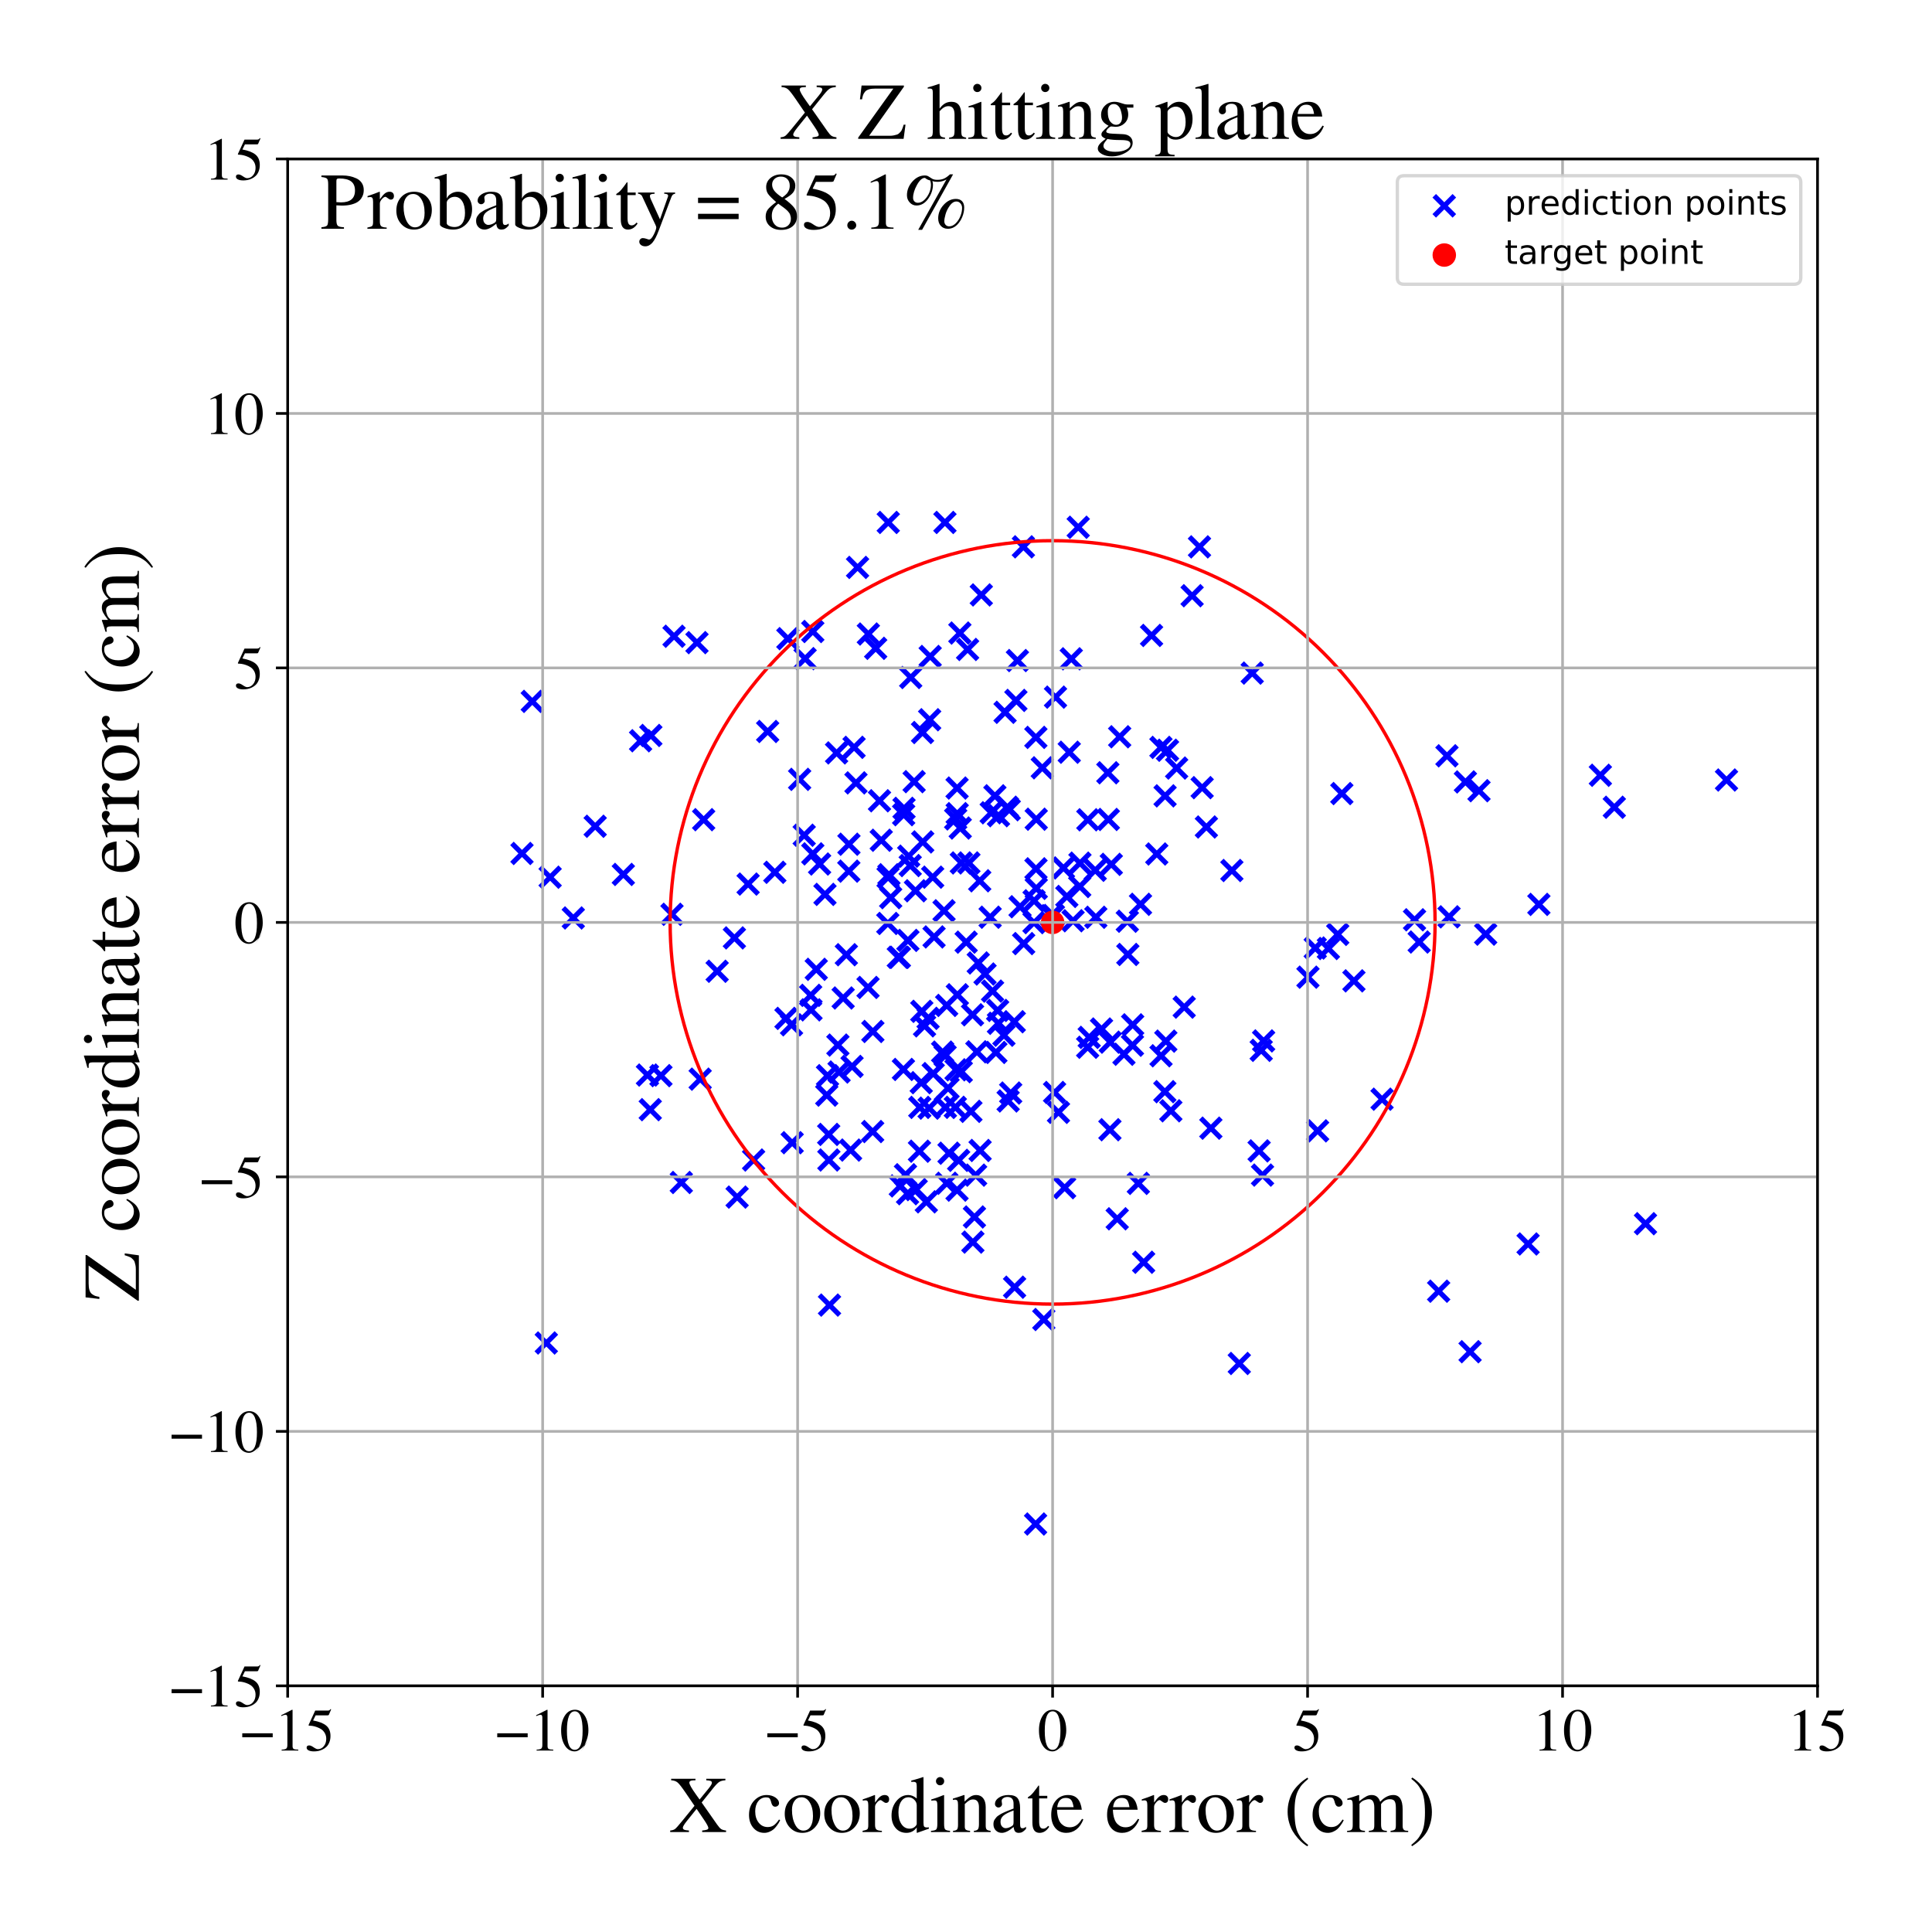 <?xml version="1.0" encoding="utf-8" standalone="no"?>
<!DOCTYPE svg PUBLIC "-//W3C//DTD SVG 1.1//EN"
  "http://www.w3.org/Graphics/SVG/1.1/DTD/svg11.dtd">
<!-- Created with matplotlib (https://matplotlib.org/) -->
<svg height="576pt" version="1.1" viewBox="0 0 576 576" width="576pt" xmlns="http://www.w3.org/2000/svg" xmlns:xlink="http://www.w3.org/1999/xlink">
 <defs>
  <style type="text/css">
*{stroke-linecap:butt;stroke-linejoin:round;}
  </style>
 </defs>
 <g id="figure_1">
  <g id="patch_1">
   <path d="M 0 576 
L 576 576 
L 576 0 
L 0 0 
z
" style="fill:#ffffff;"/>
  </g>
  <g id="axes_1">
   <g id="patch_2">
    <path d="M 85.766 502.609 
L 541.875 502.609 
L 541.875 47.391 
L 85.766 47.391 
z
" style="fill:#ffffff;"/>
   </g>
   <g id="PathCollection_1">
    <defs>
     <path d="M -3 3 
L 3 -3 
M -3 -3 
L 3 3 
" id="mea9060756e" style="stroke:#0000ff;stroke-width:1.5;"/>
    </defs>
    <g clip-path="url(#pe13a1f6cb4)">
     <use style="fill:#0000ff;stroke:#0000ff;stroke-width:1.5;" x="194.04" xlink:href="#mea9060756e" y="219.267"/>
     <use style="fill:#0000ff;stroke:#0000ff;stroke-width:1.5;" x="318.064" xlink:href="#mea9060756e" y="267.262"/>
     <use style="fill:#0000ff;stroke:#0000ff;stroke-width:1.5;" x="254.03" xlink:href="#mea9060756e" y="317.943"/>
     <use style="fill:#0000ff;stroke:#0000ff;stroke-width:1.5;" x="337.69" xlink:href="#mea9060756e" y="305.544"/>
     <use style="fill:#0000ff;stroke:#0000ff;stroke-width:1.5;" x="392.831" xlink:href="#mea9060756e" y="337.146"/>
     <use style="fill:#0000ff;stroke:#0000ff;stroke-width:1.5;" x="285.421" xlink:href="#mea9060756e" y="296.576"/>
     <use style="fill:#0000ff;stroke:#0000ff;stroke-width:1.5;" x="305.194" xlink:href="#mea9060756e" y="281.318"/>
     <use style="fill:#0000ff;stroke:#0000ff;stroke-width:1.5;" x="292.565" xlink:href="#mea9060756e" y="177.366"/>
     <use style="fill:#0000ff;stroke:#0000ff;stroke-width:1.5;" x="321.906" xlink:href="#mea9060756e" y="264.311"/>
     <use style="fill:#0000ff;stroke:#0000ff;stroke-width:1.5;" x="369.479" xlink:href="#mea9060756e" y="406.502"/>
     <use style="fill:#0000ff;stroke:#0000ff;stroke-width:1.5;" x="292.203" xlink:href="#mea9060756e" y="342.998"/>
     <use style="fill:#0000ff;stroke:#0000ff;stroke-width:1.5;" x="236.18" xlink:href="#mea9060756e" y="340.677"/>
     <use style="fill:#0000ff;stroke:#0000ff;stroke-width:1.5;" x="326.52" xlink:href="#mea9060756e" y="259.466"/>
     <use style="fill:#0000ff;stroke:#0000ff;stroke-width:1.5;" x="255.672" xlink:href="#mea9060756e" y="169.167"/>
     <use style="fill:#0000ff;stroke:#0000ff;stroke-width:1.5;" x="278.065" xlink:href="#mea9060756e" y="261.516"/>
     <use style="fill:#0000ff;stroke:#0000ff;stroke-width:1.5;" x="302.488" xlink:href="#mea9060756e" y="383.763"/>
     <use style="fill:#0000ff;stroke:#0000ff;stroke-width:1.5;" x="361.001" xlink:href="#mea9060756e" y="336.347"/>
     <use style="fill:#0000ff;stroke:#0000ff;stroke-width:1.5;" x="339.382" xlink:href="#mea9060756e" y="352.809"/>
     <use style="fill:#0000ff;stroke:#0000ff;stroke-width:1.5;" x="274.66" xlink:href="#mea9060756e" y="322.783"/>
     <use style="fill:#0000ff;stroke:#0000ff;stroke-width:1.5;" x="355.415" xlink:href="#mea9060756e" y="177.604"/>
     <use style="fill:#0000ff;stroke:#0000ff;stroke-width:1.5;" x="247.308" xlink:href="#mea9060756e" y="389.091"/>
     <use style="fill:#0000ff;stroke:#0000ff;stroke-width:1.5;" x="262.208" xlink:href="#mea9060756e" y="238.739"/>
     <use style="fill:#0000ff;stroke:#0000ff;stroke-width:1.5;" x="308.749" xlink:href="#mea9060756e" y="454.363"/>
     <use style="fill:#0000ff;stroke:#0000ff;stroke-width:1.5;" x="308.862" xlink:href="#mea9060756e" y="259.028"/>
     <use style="fill:#0000ff;stroke:#0000ff;stroke-width:1.5;" x="286.285" xlink:href="#mea9060756e" y="246.868"/>
     <use style="fill:#0000ff;stroke:#0000ff;stroke-width:1.5;" x="300.894" xlink:href="#mea9060756e" y="241.412"/>
     <use style="fill:#0000ff;stroke:#0000ff;stroke-width:1.5;" x="481.286" xlink:href="#mea9060756e" y="240.675"/>
     <use style="fill:#0000ff;stroke:#0000ff;stroke-width:1.5;" x="428.913" xlink:href="#mea9060756e" y="384.952"/>
     <use style="fill:#0000ff;stroke:#0000ff;stroke-width:1.5;" x="373.332" xlink:href="#mea9060756e" y="200.672"/>
     <use style="fill:#0000ff;stroke:#0000ff;stroke-width:1.5;" x="330.906" xlink:href="#mea9060756e" y="336.809"/>
     <use style="fill:#0000ff;stroke:#0000ff;stroke-width:1.5;" x="254.631" xlink:href="#mea9060756e" y="222.808"/>
     <use style="fill:#0000ff;stroke:#0000ff;stroke-width:1.5;" x="346.147" xlink:href="#mea9060756e" y="314.765"/>
     <use style="fill:#0000ff;stroke:#0000ff;stroke-width:1.5;" x="197.052" xlink:href="#mea9060756e" y="320.686"/>
     <use style="fill:#0000ff;stroke:#0000ff;stroke-width:1.5;" x="203.125" xlink:href="#mea9060756e" y="352.543"/>
     <use style="fill:#0000ff;stroke:#0000ff;stroke-width:1.5;" x="317.059" xlink:href="#mea9060756e" y="258.761"/>
     <use style="fill:#0000ff;stroke:#0000ff;stroke-width:1.5;" x="253.589" xlink:href="#mea9060756e" y="342.877"/>
     <use style="fill:#0000ff;stroke:#0000ff;stroke-width:1.5;" x="243.36" xlink:href="#mea9060756e" y="288.991"/>
     <use style="fill:#0000ff;stroke:#0000ff;stroke-width:1.5;" x="336.095" xlink:href="#mea9060756e" y="274.652"/>
     <use style="fill:#0000ff;stroke:#0000ff;stroke-width:1.5;" x="208.747" xlink:href="#mea9060756e" y="321.734"/>
     <use style="fill:#0000ff;stroke:#0000ff;stroke-width:1.5;" x="158.694" xlink:href="#mea9060756e" y="209.107"/>
     <use style="fill:#0000ff;stroke:#0000ff;stroke-width:1.5;" x="190.986" xlink:href="#mea9060756e" y="220.845"/>
     <use style="fill:#0000ff;stroke:#0000ff;stroke-width:1.5;" x="246.486" xlink:href="#mea9060756e" y="326.497"/>
     <use style="fill:#0000ff;stroke:#0000ff;stroke-width:1.5;" x="264.827" xlink:href="#mea9060756e" y="155.76"/>
     <use style="fill:#0000ff;stroke:#0000ff;stroke-width:1.5;" x="155.628" xlink:href="#mea9060756e" y="254.449"/>
     <use style="fill:#0000ff;stroke:#0000ff;stroke-width:1.5;" x="286.611" xlink:href="#mea9060756e" y="257.268"/>
     <use style="fill:#0000ff;stroke:#0000ff;stroke-width:1.5;" x="260.231" xlink:href="#mea9060756e" y="307.518"/>
     <use style="fill:#0000ff;stroke:#0000ff;stroke-width:1.5;" x="284.814" xlink:href="#mea9060756e" y="330.135"/>
     <use style="fill:#0000ff;stroke:#0000ff;stroke-width:1.5;" x="260.173" xlink:href="#mea9060756e" y="337.355"/>
     <use style="fill:#0000ff;stroke:#0000ff;stroke-width:1.5;" x="239.762" xlink:href="#mea9060756e" y="249.012"/>
     <use style="fill:#0000ff;stroke:#0000ff;stroke-width:1.5;" x="218.951" xlink:href="#mea9060756e" y="279.622"/>
     <use style="fill:#0000ff;stroke:#0000ff;stroke-width:1.5;" x="255.196" xlink:href="#mea9060756e" y="233.404"/>
     <use style="fill:#0000ff;stroke:#0000ff;stroke-width:1.5;" x="213.813" xlink:href="#mea9060756e" y="289.568"/>
     <use style="fill:#0000ff;stroke:#0000ff;stroke-width:1.5;" x="347.284" xlink:href="#mea9060756e" y="325.469"/>
     <use style="fill:#0000ff;stroke:#0000ff;stroke-width:1.5;" x="249.81" xlink:href="#mea9060756e" y="311.575"/>
     <use style="fill:#0000ff;stroke:#0000ff;stroke-width:1.5;" x="319.925" xlink:href="#mea9060756e" y="274.508"/>
     <use style="fill:#0000ff;stroke:#0000ff;stroke-width:1.5;" x="296.909" xlink:href="#mea9060756e" y="313.769"/>
     <use style="fill:#0000ff;stroke:#0000ff;stroke-width:1.5;" x="440.941" xlink:href="#mea9060756e" y="235.735"/>
     <use style="fill:#0000ff;stroke:#0000ff;stroke-width:1.5;" x="314.689" xlink:href="#mea9060756e" y="207.84"/>
     <use style="fill:#0000ff;stroke:#0000ff;stroke-width:1.5;" x="234.333" xlink:href="#mea9060756e" y="303.614"/>
     <use style="fill:#0000ff;stroke:#0000ff;stroke-width:1.5;" x="242.32" xlink:href="#mea9060756e" y="188.274"/>
     <use style="fill:#0000ff;stroke:#0000ff;stroke-width:1.5;" x="308.27" xlink:href="#mea9060756e" y="275.069"/>
     <use style="fill:#0000ff;stroke:#0000ff;stroke-width:1.5;" x="276.696" xlink:href="#mea9060756e" y="303.602"/>
     <use style="fill:#0000ff;stroke:#0000ff;stroke-width:1.5;" x="261.073" xlink:href="#mea9060756e" y="193.286"/>
     <use style="fill:#0000ff;stroke:#0000ff;stroke-width:1.5;" x="288.861" xlink:href="#mea9060756e" y="257.273"/>
     <use style="fill:#0000ff;stroke:#0000ff;stroke-width:1.5;" x="353.056" xlink:href="#mea9060756e" y="300.264"/>
     <use style="fill:#0000ff;stroke:#0000ff;stroke-width:1.5;" x="193.03" xlink:href="#mea9060756e" y="320.51"/>
     <use style="fill:#0000ff;stroke:#0000ff;stroke-width:1.5;" x="170.924" xlink:href="#mea9060756e" y="273.678"/>
     <use style="fill:#0000ff;stroke:#0000ff;stroke-width:1.5;" x="247.114" xlink:href="#mea9060756e" y="345.839"/>
     <use style="fill:#0000ff;stroke:#0000ff;stroke-width:1.5;" x="321.457" xlink:href="#mea9060756e" y="157.197"/>
     <use style="fill:#0000ff;stroke:#0000ff;stroke-width:1.5;" x="344.879" xlink:href="#mea9060756e" y="254.604"/>
     <use style="fill:#0000ff;stroke:#0000ff;stroke-width:1.5;" x="285.025" xlink:href="#mea9060756e" y="318.948"/>
     <use style="fill:#0000ff;stroke:#0000ff;stroke-width:1.5;" x="314.409" xlink:href="#mea9060756e" y="325.704"/>
     <use style="fill:#0000ff;stroke:#0000ff;stroke-width:1.5;" x="285.326" xlink:href="#mea9060756e" y="354.821"/>
     <use style="fill:#0000ff;stroke:#0000ff;stroke-width:1.5;" x="281.033" xlink:href="#mea9060756e" y="313.669"/>
     <use style="fill:#0000ff;stroke:#0000ff;stroke-width:1.5;" x="291.245" xlink:href="#mea9060756e" y="313.587"/>
     <use style="fill:#0000ff;stroke:#0000ff;stroke-width:1.5;" x="281.455" xlink:href="#mea9060756e" y="271.531"/>
     <use style="fill:#0000ff;stroke:#0000ff;stroke-width:1.5;" x="357.613" xlink:href="#mea9060756e" y="163.041"/>
     <use style="fill:#0000ff;stroke:#0000ff;stroke-width:1.5;" x="281.769" xlink:href="#mea9060756e" y="314.756"/>
     <use style="fill:#0000ff;stroke:#0000ff;stroke-width:1.5;" x="295.918" xlink:href="#mea9060756e" y="295.486"/>
     <use style="fill:#0000ff;stroke:#0000ff;stroke-width:1.5;" x="282.648" xlink:href="#mea9060756e" y="324.412"/>
     <use style="fill:#0000ff;stroke:#0000ff;stroke-width:1.5;" x="200.949" xlink:href="#mea9060756e" y="189.688"/>
     <use style="fill:#0000ff;stroke:#0000ff;stroke-width:1.5;" x="273.152" xlink:href="#mea9060756e" y="354.663"/>
     <use style="fill:#0000ff;stroke:#0000ff;stroke-width:1.5;" x="336.252" xlink:href="#mea9060756e" y="284.557"/>
     <use style="fill:#0000ff;stroke:#0000ff;stroke-width:1.5;" x="359.67" xlink:href="#mea9060756e" y="246.558"/>
     <use style="fill:#0000ff;stroke:#0000ff;stroke-width:1.5;" x="264.769" xlink:href="#mea9060756e" y="261.58"/>
     <use style="fill:#0000ff;stroke:#0000ff;stroke-width:1.5;" x="267.821" xlink:href="#mea9060756e" y="285.41"/>
     <use style="fill:#0000ff;stroke:#0000ff;stroke-width:1.5;" x="286.17" xlink:href="#mea9060756e" y="188.732"/>
     <use style="fill:#0000ff;stroke:#0000ff;stroke-width:1.5;" x="330.294" xlink:href="#mea9060756e" y="230.391"/>
     <use style="fill:#0000ff;stroke:#0000ff;stroke-width:1.5;" x="702.806" xlink:href="#mea9060756e" y="273.18"/>
     <use style="fill:#0000ff;stroke:#0000ff;stroke-width:1.5;" x="200.346" xlink:href="#mea9060756e" y="272.587"/>
     <use style="fill:#0000ff;stroke:#0000ff;stroke-width:1.5;" x="277.004" xlink:href="#mea9060756e" y="330.376"/>
     <use style="fill:#0000ff;stroke:#0000ff;stroke-width:1.5;" x="321.971" xlink:href="#mea9060756e" y="257.332"/>
     <use style="fill:#0000ff;stroke:#0000ff;stroke-width:1.5;" x="240.031" xlink:href="#mea9060756e" y="196.362"/>
     <use style="fill:#0000ff;stroke:#0000ff;stroke-width:1.5;" x="455.582" xlink:href="#mea9060756e" y="370.873"/>
     <use style="fill:#0000ff;stroke:#0000ff;stroke-width:1.5;" x="282.243" xlink:href="#mea9060756e" y="299.752"/>
     <use style="fill:#0000ff;stroke:#0000ff;stroke-width:1.5;" x="421.725" xlink:href="#mea9060756e" y="274.225"/>
     <use style="fill:#0000ff;stroke:#0000ff;stroke-width:1.5;" x="376.015" xlink:href="#mea9060756e" y="313.144"/>
     <use style="fill:#0000ff;stroke:#0000ff;stroke-width:1.5;" x="432.012" xlink:href="#mea9060756e" y="273.342"/>
     <use style="fill:#0000ff;stroke:#0000ff;stroke-width:1.5;" x="290.869" xlink:href="#mea9060756e" y="350.35"/>
     <use style="fill:#0000ff;stroke:#0000ff;stroke-width:1.5;" x="346.119" xlink:href="#mea9060756e" y="222.826"/>
     <use style="fill:#0000ff;stroke:#0000ff;stroke-width:1.5;" x="281.857" xlink:href="#mea9060756e" y="330.165"/>
     <use style="fill:#0000ff;stroke:#0000ff;stroke-width:1.5;" x="241.688" xlink:href="#mea9060756e" y="296.748"/>
     <use style="fill:#0000ff;stroke:#0000ff;stroke-width:1.5;" x="268.138" xlink:href="#mea9060756e" y="285.401"/>
     <use style="fill:#0000ff;stroke:#0000ff;stroke-width:1.5;" x="269.961" xlink:href="#mea9060756e" y="350.234"/>
     <use style="fill:#0000ff;stroke:#0000ff;stroke-width:1.5;" x="269.413" xlink:href="#mea9060756e" y="242.89"/>
     <use style="fill:#0000ff;stroke:#0000ff;stroke-width:1.5;" x="223.044" xlink:href="#mea9060756e" y="263.575"/>
     <use style="fill:#0000ff;stroke:#0000ff;stroke-width:1.5;" x="348.078" xlink:href="#mea9060756e" y="223.677"/>
     <use style="fill:#0000ff;stroke:#0000ff;stroke-width:1.5;" x="340.027" xlink:href="#mea9060756e" y="269.609"/>
     <use style="fill:#0000ff;stroke:#0000ff;stroke-width:1.5;" x="337.623" xlink:href="#mea9060756e" y="311.627"/>
     <use style="fill:#0000ff;stroke:#0000ff;stroke-width:1.5;" x="271.369" xlink:href="#mea9060756e" y="258.057"/>
     <use style="fill:#0000ff;stroke:#0000ff;stroke-width:1.5;" x="274.817" xlink:href="#mea9060756e" y="301.511"/>
     <use style="fill:#0000ff;stroke:#0000ff;stroke-width:1.5;" x="270.574" xlink:href="#mea9060756e" y="355.886"/>
     <use style="fill:#0000ff;stroke:#0000ff;stroke-width:1.5;" x="269.523" xlink:href="#mea9060756e" y="240.995"/>
     <use style="fill:#0000ff;stroke:#0000ff;stroke-width:1.5;" x="350.802" xlink:href="#mea9060756e" y="228.988"/>
     <use style="fill:#0000ff;stroke:#0000ff;stroke-width:1.5;" x="177.447" xlink:href="#mea9060756e" y="246.341"/>
     <use style="fill:#0000ff;stroke:#0000ff;stroke-width:1.5;" x="324.735" xlink:href="#mea9060756e" y="309.279"/>
     <use style="fill:#0000ff;stroke:#0000ff;stroke-width:1.5;" x="289.95" xlink:href="#mea9060756e" y="302.544"/>
     <use style="fill:#0000ff;stroke:#0000ff;stroke-width:1.5;" x="264.687" xlink:href="#mea9060756e" y="275.316"/>
     <use style="fill:#0000ff;stroke:#0000ff;stroke-width:1.5;" x="245.958" xlink:href="#mea9060756e" y="266.649"/>
     <use style="fill:#0000ff;stroke:#0000ff;stroke-width:1.5;" x="268.426" xlink:href="#mea9060756e" y="353.561"/>
     <use style="fill:#0000ff;stroke:#0000ff;stroke-width:1.5;" x="335.093" xlink:href="#mea9060756e" y="314.311"/>
     <use style="fill:#0000ff;stroke:#0000ff;stroke-width:1.5;" x="436.893" xlink:href="#mea9060756e" y="233.117"/>
     <use style="fill:#0000ff;stroke:#0000ff;stroke-width:1.5;" x="272.93" xlink:href="#mea9060756e" y="265.57"/>
     <use style="fill:#0000ff;stroke:#0000ff;stroke-width:1.5;" x="272.539" xlink:href="#mea9060756e" y="233.037"/>
     <use style="fill:#0000ff;stroke:#0000ff;stroke-width:1.5;" x="277.324" xlink:href="#mea9060756e" y="195.717"/>
     <use style="fill:#0000ff;stroke:#0000ff;stroke-width:1.5;" x="297.685" xlink:href="#mea9060756e" y="243.186"/>
     <use style="fill:#0000ff;stroke:#0000ff;stroke-width:1.5;" x="276.174" xlink:href="#mea9060756e" y="358.312"/>
     <use style="fill:#0000ff;stroke:#0000ff;stroke-width:1.5;" x="333.084" xlink:href="#mea9060756e" y="363.368"/>
     <use style="fill:#0000ff;stroke:#0000ff;stroke-width:1.5;" x="438.287" xlink:href="#mea9060756e" y="402.993"/>
     <use style="fill:#0000ff;stroke:#0000ff;stroke-width:1.5;" x="274.125" xlink:href="#mea9060756e" y="343.217"/>
     <use style="fill:#0000ff;stroke:#0000ff;stroke-width:1.5;" x="292.091" xlink:href="#mea9060756e" y="262.593"/>
     <use style="fill:#0000ff;stroke:#0000ff;stroke-width:1.5;" x="282.266" xlink:href="#mea9060756e" y="352.771"/>
     <use style="fill:#0000ff;stroke:#0000ff;stroke-width:1.5;" x="423.113" xlink:href="#mea9060756e" y="280.849"/>
     <use style="fill:#0000ff;stroke:#0000ff;stroke-width:1.5;" x="400.052" xlink:href="#mea9060756e" y="236.591"/>
     <use style="fill:#0000ff;stroke:#0000ff;stroke-width:1.5;" x="228.871" xlink:href="#mea9060756e" y="218.079"/>
     <use style="fill:#0000ff;stroke:#0000ff;stroke-width:1.5;" x="290.047" xlink:href="#mea9060756e" y="370.312"/>
     <use style="fill:#0000ff;stroke:#0000ff;stroke-width:1.5;" x="299.649" xlink:href="#mea9060756e" y="212.365"/>
     <use style="fill:#0000ff;stroke:#0000ff;stroke-width:1.5;" x="207.797" xlink:href="#mea9060756e" y="191.59"/>
     <use style="fill:#0000ff;stroke:#0000ff;stroke-width:1.5;" x="293.674" xlink:href="#mea9060756e" y="290.39"/>
     <use style="fill:#0000ff;stroke:#0000ff;stroke-width:1.5;" x="398.83" xlink:href="#mea9060756e" y="278.571"/>
     <use style="fill:#0000ff;stroke:#0000ff;stroke-width:1.5;" x="349.073" xlink:href="#mea9060756e" y="331.167"/>
     <use style="fill:#0000ff;stroke:#0000ff;stroke-width:1.5;" x="308.832" xlink:href="#mea9060756e" y="219.844"/>
     <use style="fill:#0000ff;stroke:#0000ff;stroke-width:1.5;" x="162.88" xlink:href="#mea9060756e" y="400.393"/>
     <use style="fill:#0000ff;stroke:#0000ff;stroke-width:1.5;" x="396.043" xlink:href="#mea9060756e" y="282.781"/>
     <use style="fill:#0000ff;stroke:#0000ff;stroke-width:1.5;" x="270.679" xlink:href="#mea9060756e" y="280.367"/>
     <use style="fill:#0000ff;stroke:#0000ff;stroke-width:1.5;" x="324.27" xlink:href="#mea9060756e" y="312.228"/>
     <use style="fill:#0000ff;stroke:#0000ff;stroke-width:1.5;" x="219.764" xlink:href="#mea9060756e" y="356.898"/>
     <use style="fill:#0000ff;stroke:#0000ff;stroke-width:1.5;" x="277.165" xlink:href="#mea9060756e" y="214.581"/>
     <use style="fill:#0000ff;stroke:#0000ff;stroke-width:1.5;" x="238.404" xlink:href="#mea9060756e" y="232.354"/>
     <use style="fill:#0000ff;stroke:#0000ff;stroke-width:1.5;" x="300.344" xlink:href="#mea9060756e" y="240.656"/>
     <use style="fill:#0000ff;stroke:#0000ff;stroke-width:1.5;" x="250.157" xlink:href="#mea9060756e" y="319.606"/>
     <use style="fill:#0000ff;stroke:#0000ff;stroke-width:1.5;" x="295.511" xlink:href="#mea9060756e" y="242.316"/>
     <use style="fill:#0000ff;stroke:#0000ff;stroke-width:1.5;" x="244.352" xlink:href="#mea9060756e" y="257.595"/>
     <use style="fill:#0000ff;stroke:#0000ff;stroke-width:1.5;" x="291.654" xlink:href="#mea9060756e" y="287.091"/>
     <use style="fill:#0000ff;stroke:#0000ff;stroke-width:1.5;" x="314.063" xlink:href="#mea9060756e" y="272.941"/>
     <use style="fill:#0000ff;stroke:#0000ff;stroke-width:1.5;" x="403.655" xlink:href="#mea9060756e" y="292.429"/>
     <use style="fill:#0000ff;stroke:#0000ff;stroke-width:1.5;" x="303.333" xlink:href="#mea9060756e" y="196.934"/>
     <use style="fill:#0000ff;stroke:#0000ff;stroke-width:1.5;" x="286.59" xlink:href="#mea9060756e" y="319.5"/>
     <use style="fill:#0000ff;stroke:#0000ff;stroke-width:1.5;" x="164.016" xlink:href="#mea9060756e" y="261.525"/>
     <use style="fill:#0000ff;stroke:#0000ff;stroke-width:1.5;" x="326.7" xlink:href="#mea9060756e" y="273.474"/>
     <use style="fill:#0000ff;stroke:#0000ff;stroke-width:1.5;" x="375.389" xlink:href="#mea9060756e" y="343.122"/>
     <use style="fill:#0000ff;stroke:#0000ff;stroke-width:1.5;" x="288.049" xlink:href="#mea9060756e" y="280.89"/>
     <use style="fill:#0000ff;stroke:#0000ff;stroke-width:1.5;" x="234.893" xlink:href="#mea9060756e" y="190.407"/>
     <use style="fill:#0000ff;stroke:#0000ff;stroke-width:1.5;" x="331.321" xlink:href="#mea9060756e" y="257.696"/>
     <use style="fill:#0000ff;stroke:#0000ff;stroke-width:1.5;" x="315.573" xlink:href="#mea9060756e" y="331.627"/>
     <use style="fill:#0000ff;stroke:#0000ff;stroke-width:1.5;" x="376.406" xlink:href="#mea9060756e" y="350.335"/>
     <use style="fill:#0000ff;stroke:#0000ff;stroke-width:1.5;" x="275.041" xlink:href="#mea9060756e" y="218.387"/>
     <use style="fill:#0000ff;stroke:#0000ff;stroke-width:1.5;" x="241.788" xlink:href="#mea9060756e" y="301.073"/>
     <use style="fill:#0000ff;stroke:#0000ff;stroke-width:1.5;" x="376.734" xlink:href="#mea9060756e" y="310.335"/>
     <use style="fill:#0000ff;stroke:#0000ff;stroke-width:1.5;" x="317.404" xlink:href="#mea9060756e" y="354.091"/>
     <use style="fill:#0000ff;stroke:#0000ff;stroke-width:1.5;" x="278.228" xlink:href="#mea9060756e" y="320.081"/>
     <use style="fill:#0000ff;stroke:#0000ff;stroke-width:1.5;" x="285.802" xlink:href="#mea9060756e" y="345.939"/>
     <use style="fill:#0000ff;stroke:#0000ff;stroke-width:1.5;" x="347.575" xlink:href="#mea9060756e" y="310.399"/>
     <use style="fill:#0000ff;stroke:#0000ff;stroke-width:1.5;" x="347.352" xlink:href="#mea9060756e" y="237.273"/>
     <use style="fill:#0000ff;stroke:#0000ff;stroke-width:1.5;" x="27.438" xlink:href="#mea9060756e" y="299.941"/>
     <use style="fill:#0000ff;stroke:#0000ff;stroke-width:1.5;" x="231.005" xlink:href="#mea9060756e" y="260.062"/>
     <use style="fill:#0000ff;stroke:#0000ff;stroke-width:1.5;" x="367.266" xlink:href="#mea9060756e" y="259.527"/>
     <use style="fill:#0000ff;stroke:#0000ff;stroke-width:1.5;" x="290.516" xlink:href="#mea9060756e" y="362.825"/>
     <use style="fill:#0000ff;stroke:#0000ff;stroke-width:1.5;" x="242.327" xlink:href="#mea9060756e" y="254.565"/>
     <use style="fill:#0000ff;stroke:#0000ff;stroke-width:1.5;" x="224.676" xlink:href="#mea9060756e" y="345.843"/>
     <use style="fill:#0000ff;stroke:#0000ff;stroke-width:1.5;" x="285.377" xlink:href="#mea9060756e" y="242.575"/>
     <use style="fill:#0000ff;stroke:#0000ff;stroke-width:1.5;" x="308.941" xlink:href="#mea9060756e" y="244.235"/>
     <use style="fill:#0000ff;stroke:#0000ff;stroke-width:1.5;" x="235.988" xlink:href="#mea9060756e" y="305.528"/>
     <use style="fill:#0000ff;stroke:#0000ff;stroke-width:1.5;" x="278.477" xlink:href="#mea9060756e" y="279.334"/>
     <use style="fill:#0000ff;stroke:#0000ff;stroke-width:1.5;" x="271.517" xlink:href="#mea9060756e" y="201.99"/>
     <use style="fill:#0000ff;stroke:#0000ff;stroke-width:1.5;" x="275.64" xlink:href="#mea9060756e" y="305.844"/>
     <use style="fill:#0000ff;stroke:#0000ff;stroke-width:1.5;" x="249.419" xlink:href="#mea9060756e" y="224.467"/>
     <use style="fill:#0000ff;stroke:#0000ff;stroke-width:1.5;" x="302.393" xlink:href="#mea9060756e" y="304.616"/>
     <use style="fill:#0000ff;stroke:#0000ff;stroke-width:1.5;" x="389.95" xlink:href="#mea9060756e" y="291.331"/>
     <use style="fill:#0000ff;stroke:#0000ff;stroke-width:1.5;" x="333.818" xlink:href="#mea9060756e" y="219.66"/>
     <use style="fill:#0000ff;stroke:#0000ff;stroke-width:1.5;" x="289.466" xlink:href="#mea9060756e" y="331.333"/>
     <use style="fill:#0000ff;stroke:#0000ff;stroke-width:1.5;" x="-1" xlink:href="#mea9060756e" y="331.84"/>
     <use style="fill:#0000ff;stroke:#0000ff;stroke-width:1.5;" x="-1" xlink:href="#mea9060756e" y="315.702"/>
     <use style="fill:#0000ff;stroke:#0000ff;stroke-width:1.5;" x="185.842" xlink:href="#mea9060756e" y="260.704"/>
     <use style="fill:#0000ff;stroke:#0000ff;stroke-width:1.5;" x="282.936" xlink:href="#mea9060756e" y="343.811"/>
     <use style="fill:#0000ff;stroke:#0000ff;stroke-width:1.5;" x="296.614" xlink:href="#mea9060756e" y="237.258"/>
     <use style="fill:#0000ff;stroke:#0000ff;stroke-width:1.5;" x="343.322" xlink:href="#mea9060756e" y="189.446"/>
     <use style="fill:#0000ff;stroke:#0000ff;stroke-width:1.5;" x="304.116" xlink:href="#mea9060756e" y="270.335"/>
     <use style="fill:#0000ff;stroke:#0000ff;stroke-width:1.5;" x="442.935" xlink:href="#mea9060756e" y="278.506"/>
     <use style="fill:#0000ff;stroke:#0000ff;stroke-width:1.5;" x="281.719" xlink:href="#mea9060756e" y="155.758"/>
     <use style="fill:#0000ff;stroke:#0000ff;stroke-width:1.5;" x="209.79" xlink:href="#mea9060756e" y="244.374"/>
     <use style="fill:#0000ff;stroke:#0000ff;stroke-width:1.5;" x="295.196" xlink:href="#mea9060756e" y="273.453"/>
     <use style="fill:#0000ff;stroke:#0000ff;stroke-width:1.5;" x="193.868" xlink:href="#mea9060756e" y="330.83"/>
     <use style="fill:#0000ff;stroke:#0000ff;stroke-width:1.5;" x="311.2" xlink:href="#mea9060756e" y="393.393"/>
     <use style="fill:#0000ff;stroke:#0000ff;stroke-width:1.5;" x="258.793" xlink:href="#mea9060756e" y="294.392"/>
     <use style="fill:#0000ff;stroke:#0000ff;stroke-width:1.5;" x="246.714" xlink:href="#mea9060756e" y="320.695"/>
     <use style="fill:#0000ff;stroke:#0000ff;stroke-width:1.5;" x="318.786" xlink:href="#mea9060756e" y="224.267"/>
     <use style="fill:#0000ff;stroke:#0000ff;stroke-width:1.5;" x="269.343" xlink:href="#mea9060756e" y="318.841"/>
     <use style="fill:#0000ff;stroke:#0000ff;stroke-width:1.5;" x="253.063" xlink:href="#mea9060756e" y="259.721"/>
     <use style="fill:#0000ff;stroke:#0000ff;stroke-width:1.5;" x="328.405" xlink:href="#mea9060756e" y="306.784"/>
     <use style="fill:#0000ff;stroke:#0000ff;stroke-width:1.5;" x="324.327" xlink:href="#mea9060756e" y="244.406"/>
     <use style="fill:#0000ff;stroke:#0000ff;stroke-width:1.5;" x="297.675" xlink:href="#mea9060756e" y="305.083"/>
     <use style="fill:#0000ff;stroke:#0000ff;stroke-width:1.5;" x="265.547" xlink:href="#mea9060756e" y="267.631"/>
     <use style="fill:#0000ff;stroke:#0000ff;stroke-width:1.5;" x="301.328" xlink:href="#mea9060756e" y="325.875"/>
     <use style="fill:#0000ff;stroke:#0000ff;stroke-width:1.5;" x="358.408" xlink:href="#mea9060756e" y="234.827"/>
     <use style="fill:#0000ff;stroke:#0000ff;stroke-width:1.5;" x="431.395" xlink:href="#mea9060756e" y="225.334"/>
     <use style="fill:#0000ff;stroke:#0000ff;stroke-width:1.5;" x="310.746" xlink:href="#mea9060756e" y="228.908"/>
     <use style="fill:#0000ff;stroke:#0000ff;stroke-width:1.5;" x="340.962" xlink:href="#mea9060756e" y="376.322"/>
     <use style="fill:#0000ff;stroke:#0000ff;stroke-width:1.5;" x="275.096" xlink:href="#mea9060756e" y="251.007"/>
     <use style="fill:#0000ff;stroke:#0000ff;stroke-width:1.5;" x="288.476" xlink:href="#mea9060756e" y="193.627"/>
     <use style="fill:#0000ff;stroke:#0000ff;stroke-width:1.5;" x="274.224" xlink:href="#mea9060756e" y="330.154"/>
     <use style="fill:#0000ff;stroke:#0000ff;stroke-width:1.5;" x="305.112" xlink:href="#mea9060756e" y="163.03"/>
     <use style="fill:#0000ff;stroke:#0000ff;stroke-width:1.5;" x="297.433" xlink:href="#mea9060756e" y="301.246"/>
     <use style="fill:#0000ff;stroke:#0000ff;stroke-width:1.5;" x="319.389" xlink:href="#mea9060756e" y="196.414"/>
     <use style="fill:#0000ff;stroke:#0000ff;stroke-width:1.5;" x="458.794" xlink:href="#mea9060756e" y="269.635"/>
     <use style="fill:#0000ff;stroke:#0000ff;stroke-width:1.5;" x="252.33" xlink:href="#mea9060756e" y="284.635"/>
     <use style="fill:#0000ff;stroke:#0000ff;stroke-width:1.5;" x="477.13" xlink:href="#mea9060756e" y="231.139"/>
     <use style="fill:#0000ff;stroke:#0000ff;stroke-width:1.5;" x="80.875" xlink:href="#mea9060756e" y="224.089"/>
     <use style="fill:#0000ff;stroke:#0000ff;stroke-width:1.5;" x="270.918" xlink:href="#mea9060756e" y="255.253"/>
     <use style="fill:#0000ff;stroke:#0000ff;stroke-width:1.5;" x="299.306" xlink:href="#mea9060756e" y="308.634"/>
     <use style="fill:#0000ff;stroke:#0000ff;stroke-width:1.5;" x="258.886" xlink:href="#mea9060756e" y="189.024"/>
     <use style="fill:#0000ff;stroke:#0000ff;stroke-width:1.5;" x="262.731" xlink:href="#mea9060756e" y="250.509"/>
     <use style="fill:#0000ff;stroke:#0000ff;stroke-width:1.5;" x="285.342" xlink:href="#mea9060756e" y="234.946"/>
     <use style="fill:#0000ff;stroke:#0000ff;stroke-width:1.5;" x="34.491" xlink:href="#mea9060756e" y="325.175"/>
     <use style="fill:#0000ff;stroke:#0000ff;stroke-width:1.5;" x="251.376" xlink:href="#mea9060756e" y="297.537"/>
     <use style="fill:#0000ff;stroke:#0000ff;stroke-width:1.5;" x="330.435" xlink:href="#mea9060756e" y="244.308"/>
     <use style="fill:#0000ff;stroke:#0000ff;stroke-width:1.5;" x="392.118" xlink:href="#mea9060756e" y="282.639"/>
     <use style="fill:#0000ff;stroke:#0000ff;stroke-width:1.5;" x="284.924" xlink:href="#mea9060756e" y="244.151"/>
     <use style="fill:#0000ff;stroke:#0000ff;stroke-width:1.5;" x="247.061" xlink:href="#mea9060756e" y="338.211"/>
     <use style="fill:#0000ff;stroke:#0000ff;stroke-width:1.5;" x="302.876" xlink:href="#mea9060756e" y="208.814"/>
     <use style="fill:#0000ff;stroke:#0000ff;stroke-width:1.5;" x="308.302" xlink:href="#mea9060756e" y="268.551"/>
     <use style="fill:#0000ff;stroke:#0000ff;stroke-width:1.5;" x="514.735" xlink:href="#mea9060756e" y="232.548"/>
     <use style="fill:#0000ff;stroke:#0000ff;stroke-width:1.5;" x="331.005" xlink:href="#mea9060756e" y="310.707"/>
     <use style="fill:#0000ff;stroke:#0000ff;stroke-width:1.5;" x="308.948" xlink:href="#mea9060756e" y="264.852"/>
     <use style="fill:#0000ff;stroke:#0000ff;stroke-width:1.5;" x="253.097" xlink:href="#mea9060756e" y="251.696"/>
     <use style="fill:#0000ff;stroke:#0000ff;stroke-width:1.5;" x="313.468" xlink:href="#mea9060756e" y="272.996"/>
     <use style="fill:#0000ff;stroke:#0000ff;stroke-width:1.5;" x="300.563" xlink:href="#mea9060756e" y="328.239"/>
     <use style="fill:#0000ff;stroke:#0000ff;stroke-width:1.5;" x="265.021" xlink:href="#mea9060756e" y="260.792"/>
     <use style="fill:#0000ff;stroke:#0000ff;stroke-width:1.5;" x="490.583" xlink:href="#mea9060756e" y="364.829"/>
     <use style="fill:#0000ff;stroke:#0000ff;stroke-width:1.5;" x="412.044" xlink:href="#mea9060756e" y="327.707"/>
    </g>
   </g>
   <g id="PathCollection_2">
    <defs>
     <path d="M 0 3 
C 0.796 3 1.559 2.684 2.121 2.121 
C 2.684 1.559 3 0.796 3 0 
C 3 -0.796 2.684 -1.559 2.121 -2.121 
C 1.559 -2.684 0.796 -3 0 -3 
C -0.796 -3 -1.559 -2.684 -2.121 -2.121 
C -2.684 -1.559 -3 -0.796 -3 0 
C -3 0.796 -2.684 1.559 -2.121 2.121 
C -1.559 2.684 -0.796 3 0 3 
z
" id="me416bc9714" style="stroke:#ff0000;"/>
    </defs>
    <g clip-path="url(#pe13a1f6cb4)">
     <use style="fill:#ff0000;stroke:#ff0000;" x="313.82" xlink:href="#me416bc9714" y="275"/>
    </g>
   </g>
   <g id="patch_3">
    <path clip-path="url(#pe13a1f6cb4)" d="M 313.82 388.805 
C 344.061 388.805 373.067 376.814 394.45 355.472 
C 415.833 334.131 427.848 305.181 427.848 275 
C 427.848 244.819 415.833 215.869 394.45 194.528 
C 373.067 173.186 344.061 161.195 313.82 161.195 
C 283.58 161.195 254.574 173.186 233.191 194.528 
C 211.808 215.869 199.793 244.819 199.793 275 
C 199.793 305.181 211.808 334.131 233.191 355.472 
C 254.574 376.814 283.58 388.805 313.82 388.805 
z
" style="fill:none;stroke:#ff0000;stroke-linejoin:miter;"/>
   </g>
   <g id="matplotlib.axis_1">
    <g id="xtick_1">
     <g id="line2d_1">
      <path clip-path="url(#pe13a1f6cb4)" d="M 85.766 502.609 
L 85.766 47.391 
" style="fill:none;stroke:#b0b0b0;stroke-linecap:square;stroke-width:0.8;"/>
     </g>
     <g id="line2d_2">
      <defs>
       <path d="M 0 0 
L 0 3.5 
" id="m17332c2196" style="stroke:#000000;stroke-width:0.8;"/>
      </defs>
      <g>
       <use style="stroke:#000000;stroke-width:0.8;" x="85.766" xlink:href="#m17332c2196" y="502.609"/>
      </g>
     </g>
     <g id="text_1">
      <!-- −15 -->
      <defs>
       <path d="M 3 22 
L 3 28.594 
L 53.406 28.594 
L 53.406 22 
z
" id="FreeSerif-8722"/>
       <path d="M 18.297 59.297 
Q 16.5 59.297 11.094 57.094 
L 11.094 58.5 
L 29.094 67.594 
L 29.906 67.406 
L 29.906 7.406 
Q 29.906 3.797 31.703 2.688 
Q 33.5 1.594 39.406 1.5 
L 39.406 0 
L 11.797 0 
L 11.797 1.5 
Q 17.406 1.703 19.344 3.141 
Q 21.297 4.594 21.297 9.297 
L 21.297 54.594 
Q 21.297 59.297 18.297 59.297 
z
" id="FreeSerif-49"/>
       <path d="M 35.703 19.406 
Q 35.703 24.703 33.344 28.797 
Q 31 32.906 27.641 35.156 
Q 24.297 37.406 20.141 38.844 
Q 16 40.297 12.953 40.75 
Q 9.906 41.203 7.594 41.203 
Q 6.406 41.203 6.406 42 
Q 6.406 42.297 6.5 42.5 
L 17.406 66.203 
L 38.297 66.203 
Q 39.906 66.203 40.844 66.703 
Q 41.797 67.203 42.906 68.797 
L 43.797 68.094 
L 40 59.203 
Q 39.594 58.297 37.703 58.297 
L 18.094 58.297 
L 13.906 49.797 
Q 28.5 47.203 35.594 41.344 
Q 42.703 35.5 42.703 24.203 
Q 42.703 18.297 40.844 13.688 
Q 39 9.094 36.141 6.297 
Q 33.297 3.5 29.547 1.703 
Q 25.797 -0.094 22.344 -0.75 
Q 18.906 -1.406 15.406 -1.406 
Q 9.797 -1.406 6.5 0.25 
Q 3.203 1.906 3.203 4.797 
Q 3.203 8.5 7.5 8.5 
Q 10.297 8.5 14.75 5.391 
Q 19.203 2.297 21.797 2.297 
Q 27.703 2.297 31.703 7.25 
Q 35.703 12.203 35.703 19.406 
z
" id="FreeSerif-53"/>
      </defs>
      <g transform="translate(71.689 521.903)scale(0.18 -0.18)">
       <use xlink:href="#FreeSerif-8722"/>
       <use x="56.4" xlink:href="#FreeSerif-49"/>
       <use x="106.4" xlink:href="#FreeSerif-53"/>
      </g>
     </g>
    </g>
    <g id="xtick_2">
     <g id="line2d_3">
      <path clip-path="url(#pe13a1f6cb4)" d="M 161.784 502.609 
L 161.784 47.391 
" style="fill:none;stroke:#b0b0b0;stroke-linecap:square;stroke-width:0.8;"/>
     </g>
     <g id="line2d_4">
      <g>
       <use style="stroke:#000000;stroke-width:0.8;" x="161.784" xlink:href="#m17332c2196" y="502.609"/>
      </g>
     </g>
     <g id="text_2">
      <!-- −10 -->
      <defs>
       <path d="M 47.594 17.797 
Q 35.203 -1.406 25 -1.406 
Q 14.797 -1.406 8.594 8.391 
Q 2.406 18.203 2.406 33.594 
Q 2.406 48.094 8.594 57.844 
Q 14.797 67.594 25.406 67.594 
Q 35.203 67.594 41.391 58 
Q 47.594 48.406 47.594 33 
Q 47.594 17.797 35.203 -1.406 
z
M 25.094 65 
Q 12 65 12 32.703 
Q 12 1.203 25 1.203 
Q 38 1.203 38 32.797 
Q 38 48.5 34.703 56.75 
Q 31.406 65 25.094 65 
z
" id="FreeSerif-48"/>
      </defs>
      <g transform="translate(147.707 521.903)scale(0.18 -0.18)">
       <use xlink:href="#FreeSerif-8722"/>
       <use x="56.4" xlink:href="#FreeSerif-49"/>
       <use x="106.4" xlink:href="#FreeSerif-48"/>
      </g>
     </g>
    </g>
    <g id="xtick_3">
     <g id="line2d_5">
      <path clip-path="url(#pe13a1f6cb4)" d="M 237.802 502.609 
L 237.802 47.391 
" style="fill:none;stroke:#b0b0b0;stroke-linecap:square;stroke-width:0.8;"/>
     </g>
     <g id="line2d_6">
      <g>
       <use style="stroke:#000000;stroke-width:0.8;" x="237.802" xlink:href="#m17332c2196" y="502.609"/>
      </g>
     </g>
     <g id="text_3">
      <!-- −5 -->
      <g transform="translate(228.226 521.903)scale(0.18 -0.18)">
       <use xlink:href="#FreeSerif-8722"/>
       <use x="56.4" xlink:href="#FreeSerif-53"/>
      </g>
     </g>
    </g>
    <g id="xtick_4">
     <g id="line2d_7">
      <path clip-path="url(#pe13a1f6cb4)" d="M 313.82 502.609 
L 313.82 47.391 
" style="fill:none;stroke:#b0b0b0;stroke-linecap:square;stroke-width:0.8;"/>
     </g>
     <g id="line2d_8">
      <g>
       <use style="stroke:#000000;stroke-width:0.8;" x="313.82" xlink:href="#m17332c2196" y="502.609"/>
      </g>
     </g>
     <g id="text_4">
      <!-- 0 -->
      <g transform="translate(309.32 521.903)scale(0.18 -0.18)">
       <use xlink:href="#FreeSerif-48"/>
      </g>
     </g>
    </g>
    <g id="xtick_5">
     <g id="line2d_9">
      <path clip-path="url(#pe13a1f6cb4)" d="M 389.839 502.609 
L 389.839 47.391 
" style="fill:none;stroke:#b0b0b0;stroke-linecap:square;stroke-width:0.8;"/>
     </g>
     <g id="line2d_10">
      <g>
       <use style="stroke:#000000;stroke-width:0.8;" x="389.839" xlink:href="#m17332c2196" y="502.609"/>
      </g>
     </g>
     <g id="text_5">
      <!-- 5 -->
      <g transform="translate(385.339 521.903)scale(0.18 -0.18)">
       <use xlink:href="#FreeSerif-53"/>
      </g>
     </g>
    </g>
    <g id="xtick_6">
     <g id="line2d_11">
      <path clip-path="url(#pe13a1f6cb4)" d="M 465.857 502.609 
L 465.857 47.391 
" style="fill:none;stroke:#b0b0b0;stroke-linecap:square;stroke-width:0.8;"/>
     </g>
     <g id="line2d_12">
      <g>
       <use style="stroke:#000000;stroke-width:0.8;" x="465.857" xlink:href="#m17332c2196" y="502.609"/>
      </g>
     </g>
     <g id="text_6">
      <!-- 10 -->
      <g transform="translate(456.857 521.903)scale(0.18 -0.18)">
       <use xlink:href="#FreeSerif-49"/>
       <use x="50" xlink:href="#FreeSerif-48"/>
      </g>
     </g>
    </g>
    <g id="xtick_7">
     <g id="line2d_13">
      <path clip-path="url(#pe13a1f6cb4)" d="M 541.875 502.609 
L 541.875 47.391 
" style="fill:none;stroke:#b0b0b0;stroke-linecap:square;stroke-width:0.8;"/>
     </g>
     <g id="line2d_14">
      <g>
       <use style="stroke:#000000;stroke-width:0.8;" x="541.875" xlink:href="#m17332c2196" y="502.609"/>
      </g>
     </g>
     <g id="text_7">
      <!-- 15 -->
      <g transform="translate(532.875 521.903)scale(0.18 -0.18)">
       <use xlink:href="#FreeSerif-49"/>
       <use x="50" xlink:href="#FreeSerif-53"/>
      </g>
     </g>
    </g>
    <g id="text_8">
     <!-- X coordinate error (cm) -->
     <defs>
      <path d="M 69.594 66.203 
L 69.594 64.297 
Q 64.703 64 62.047 62.344 
Q 59.406 60.703 54.703 54.906 
L 40.094 36.703 
L 59.297 9.297 
Q 62.297 5 64.297 3.703 
Q 66.297 2.406 70.406 1.906 
L 70.406 0 
L 40.703 0 
L 40.703 1.906 
Q 44.797 2.297 46.594 2.938 
Q 48.406 3.594 48.406 5 
Q 48.406 7.203 43.297 14.797 
L 33.797 28.797 
L 21.906 14 
Q 16.703 7.5 16.703 5.406 
Q 16.703 3.703 18.297 2.953 
Q 19.906 2.203 24.297 1.906 
L 24.297 0 
L 1 0 
L 1 1.906 
Q 4.906 2.203 7 3.797 
Q 9.094 5.406 15.5 13.297 
L 31.203 32.594 
L 20.297 48.594 
Q 13.297 58.906 10.25 61.5 
Q 7.203 64.094 2.203 64.297 
L 2.203 66.203 
L 32.406 66.203 
L 32.406 64.297 
L 29.594 64.203 
Q 24.797 64.094 24.797 61.297 
Q 24.797 58.094 33.297 46.297 
L 37.5 40.406 
L 48.797 54.203 
Q 52.797 59.203 52.797 61.094 
Q 52.797 62.797 51.344 63.438 
Q 49.906 64.094 45.797 64.297 
L 45.797 66.203 
z
" id="FreeSerif-88"/>
      <path id="FreeSerif-32"/>
      <path d="M 2.5 21.297 
Q 2.5 32.406 9.047 39.203 
Q 15.594 46 24.406 46 
Q 30.703 46 35.25 42.953 
Q 39.797 39.906 39.797 35.703 
Q 39.797 34 38.391 32.75 
Q 37 31.5 35 31.5 
Q 31.594 31.5 30.297 36.094 
L 29.703 38.297 
Q 28.906 41.094 27.703 42.094 
Q 26.5 43.094 23.797 43.094 
Q 17.703 43.094 13.953 38.25 
Q 10.203 33.406 10.203 25.703 
Q 10.203 17.094 14.547 11.641 
Q 18.906 6.203 25.703 6.203 
Q 30 6.203 33.094 8.25 
Q 36.203 10.297 39.797 15.594 
L 41.203 14.703 
Q 40.203 12.703 39.453 11.391 
Q 38.703 10.094 36.75 7.5 
Q 34.797 4.906 32.891 3.297 
Q 31 1.703 27.891 0.344 
Q 24.797 -1 21.5 -1 
Q 13.203 -1 7.844 5.25 
Q 2.5 11.5 2.5 21.297 
z
" id="FreeSerif-99"/>
      <path d="M 24.594 46 
Q 34.203 46 40.391 39.594 
Q 46.594 33.203 46.594 23.406 
Q 46.594 13 40.188 6 
Q 33.797 -1 24.391 -1 
Q 15 -1 8.75 5.75 
Q 2.5 12.5 2.5 22.594 
Q 2.5 32.906 8.641 39.453 
Q 14.797 46 24.594 46 
z
M 11.5 27.5 
Q 11.5 16.797 15.391 9.297 
Q 19.297 1.797 25.594 1.797 
Q 31.203 1.797 34.391 6.594 
Q 37.594 11.406 37.594 19.906 
Q 37.594 30.203 33.594 36.703 
Q 29.594 43.203 23.297 43.203 
Q 18 43.203 14.75 38.891 
Q 11.5 34.594 11.5 27.5 
z
" id="FreeSerif-111"/>
      <path d="M 30.094 36.203 
Q 28.594 36.203 26.391 37.953 
Q 24.203 39.703 23.5 39.703 
Q 21.5 39.703 19 36.797 
Q 16.5 33.906 16.5 31.5 
L 16.5 9 
Q 16.5 4.703 18.203 3.203 
Q 19.906 1.703 25 1.5 
L 25 0 
L 1 0 
L 1 1.5 
Q 5.797 2.406 6.938 3.5 
Q 8.094 4.594 8.094 8.406 
L 8.094 33.406 
Q 8.094 36.703 7.344 38.047 
Q 6.594 39.406 4.703 39.406 
Q 3.094 39.406 1.203 39 
L 1.203 40.594 
Q 9.203 43.203 16 46 
L 16.5 45.797 
L 16.5 36.594 
Q 20.203 41.906 22.797 43.953 
Q 25.406 46 28.5 46 
Q 31.094 46 32.547 44.594 
Q 34 43.203 34 40.703 
Q 34 38.594 32.953 37.391 
Q 31.906 36.203 30.094 36.203 
z
" id="FreeSerif-114"/>
      <path d="M 34.203 -1 
L 33.797 -0.703 
L 33.797 5.703 
Q 29 -1 21 -1 
Q 12.703 -1 7.594 4.953 
Q 2.5 10.906 2.5 20.5 
Q 2.5 31.094 8.594 38.547 
Q 14.703 46 23.297 46 
Q 28.703 46 33.797 41.703 
L 33.797 57.297 
Q 33.797 60.406 32.891 61.406 
Q 32 62.406 29.203 62.406 
Q 27.797 62.406 27 62.297 
L 27 63.906 
Q 36.094 66.297 41.703 68.297 
L 42.203 68.094 
L 42.203 11.406 
Q 42.203 7.906 43.047 6.797 
Q 43.906 5.703 46.594 5.703 
Q 47.094 5.703 48.906 5.797 
L 48.906 4.203 
z
M 24.906 4.203 
Q 28.703 4.203 31.25 6.344 
Q 33.797 8.5 33.797 10.203 
L 33.797 33.203 
Q 33.797 37.203 30.688 40.203 
Q 27.594 43.203 23.594 43.203 
Q 17.906 43.203 14.5 38.094 
Q 11.094 33 11.094 24.5 
Q 11.094 15.297 14.891 9.75 
Q 18.703 4.203 24.906 4.203 
z
" id="FreeSerif-100"/>
      <path d="M 6.203 39.297 
Q 4 39.297 2 39 
L 2 40.5 
Q 9 42.5 17.5 46 
L 17.906 45.703 
L 17.906 10.203 
Q 17.906 4.797 19.156 3.344 
Q 20.406 1.906 25.297 1.5 
L 25.297 0 
L 1.594 0 
L 1.594 1.5 
Q 6.797 1.797 8.141 3.297 
Q 9.5 4.797 9.5 10.203 
L 9.5 33.406 
Q 9.5 36.703 8.75 38 
Q 8 39.297 6.203 39.297 
z
M 12.797 68.297 
Q 15 68.297 16.5 66.797 
Q 18 65.297 18 63.203 
Q 18 61 16.5 59.547 
Q 15 58.094 12.797 58.094 
Q 10.703 58.094 9.25 59.594 
Q 7.797 61.094 7.797 63.188 
Q 7.797 65.297 9.297 66.797 
Q 10.797 68.297 12.797 68.297 
z
" id="FreeSerif-105"/>
      <path d="M 1 39.797 
L 1 41.5 
Q 8.406 43.703 14.797 46 
L 15.5 45.797 
L 15.5 37.906 
Q 20.594 42.703 23.547 44.344 
Q 26.5 46 30 46 
Q 35.5 46 38.641 42.047 
Q 41.797 38.094 41.797 31 
L 41.797 8.094 
Q 41.797 4.406 43 3.156 
Q 44.203 1.906 47.906 1.5 
L 47.906 0 
L 27.094 0 
L 27.094 1.5 
Q 30.906 1.797 32.156 3.5 
Q 33.406 5.203 33.406 9.906 
L 33.406 30.797 
Q 33.406 40.5 26.094 40.5 
Q 23.594 40.5 21.5 39.344 
Q 19.406 38.203 15.797 34.797 
L 15.797 6.703 
Q 15.797 4 17.188 2.891 
Q 18.594 1.797 22.406 1.5 
L 22.406 0 
L 1.203 0 
L 1.203 1.5 
Q 5 1.797 6.203 3.25 
Q 7.406 4.703 7.406 9 
L 7.406 33.797 
Q 7.406 37.5 6.594 38.844 
Q 5.797 40.203 3.703 40.203 
Q 1.797 40.203 1 39.797 
z
" id="FreeSerif-110"/>
      <path d="M 2.5 9.703 
Q 2.5 11.5 2.891 13.047 
Q 3.297 14.594 4.297 15.938 
Q 5.297 17.297 6.188 18.391 
Q 7.094 19.5 8.891 20.641 
Q 10.703 21.797 11.891 22.547 
Q 13.094 23.297 15.547 24.344 
Q 18 25.406 19.297 25.953 
Q 20.594 26.5 23.391 27.594 
Q 26.203 28.703 27.5 29.203 
L 27.5 35.297 
Q 27.5 43.594 19.906 43.594 
Q 16.906 43.594 14.797 42.141 
Q 12.703 40.703 12.703 38.703 
Q 12.703 37.906 12.953 36.5 
Q 13.203 35.094 13.203 34.703 
Q 13.203 33 11.844 31.75 
Q 10.5 30.5 8.703 30.5 
Q 7 30.5 5.703 31.797 
Q 4.406 33.094 4.406 34.797 
Q 4.406 39.5 9.25 42.75 
Q 14.094 46 21.203 46 
Q 29.406 46 32.5 42.047 
Q 35.594 38.094 35.594 30 
L 35.594 10.5 
Q 35.594 7.203 36.25 5.953 
Q 36.906 4.703 38.594 4.703 
Q 40.703 4.703 43 6.594 
L 43 4 
Q 40.406 1.094 38.453 0.047 
Q 36.5 -1 34 -1 
Q 30.906 -1 29.453 0.703 
Q 28 2.406 27.594 6.297 
Q 19 -1 13 -1 
Q 8.406 -1 5.453 2 
Q 2.5 5 2.5 9.703 
z
M 27.5 12.297 
L 27.5 26.797 
Q 18.5 23.5 14.891 20.391 
Q 11.297 17.297 11.297 12.906 
Q 11.297 8.797 13.297 6.797 
Q 15.297 4.797 17.594 4.797 
Q 21 4.797 24.906 7.094 
Q 26.5 8 27 9 
Q 27.5 10 27.5 12.297 
z
" id="FreeSerif-97"/>
      <path d="M 25.906 45 
L 25.906 41.797 
L 15.797 41.797 
L 15.797 13.203 
Q 15.797 8.5 17 6.344 
Q 18.203 4.203 21 4.203 
Q 24.094 4.203 27 7.703 
L 28.297 6.594 
Q 23.5 -1 16.297 -1 
Q 7.406 -1 7.406 11.703 
L 7.406 41.797 
L 2.094 41.797 
Q 1.703 42.094 1.703 42.5 
Q 1.703 43 2 43.297 
Q 2.297 43.594 3.141 44.141 
Q 4 44.703 5.203 45.641 
Q 6.406 46.594 8.5 49.094 
Q 10.594 51.594 13.094 55.094 
Q 14.703 57.406 15.094 57.906 
Q 15.797 57.906 15.797 56.594 
L 15.797 45 
z
" id="FreeSerif-116"/>
      <path d="M 9.703 27.703 
Q 9.906 21.406 11.406 16.844 
Q 12.906 12.297 15.297 10.047 
Q 17.703 7.797 20.141 6.844 
Q 22.594 5.906 25.297 5.906 
Q 30.094 5.906 33.641 8.297 
Q 37.203 10.703 40.797 16.406 
L 42.406 15.703 
Q 39.297 7.594 33.797 3.297 
Q 28.297 -1 21.203 -1 
Q 12.594 -1 7.547 5.047 
Q 2.5 11.094 2.5 21.406 
Q 2.5 32.5 8.344 39.25 
Q 14.203 46 23.406 46 
Q 31 46 35.203 41.453 
Q 39.406 36.906 40.5 27.703 
z
M 9.906 30.906 
L 30.297 30.906 
Q 29.297 37.406 27.188 39.906 
Q 25.094 42.406 20.5 42.406 
Q 11.5 42.406 9.906 30.906 
z
" id="FreeSerif-101"/>
      <path d="M 29.203 -17.703 
Q 26.594 -16.094 23.797 -13.844 
Q 21 -11.594 17.453 -7.594 
Q 13.906 -3.594 11.203 0.953 
Q 8.5 5.5 6.641 11.891 
Q 4.797 18.297 4.797 25.203 
Q 4.797 32.406 6.641 38.844 
Q 8.5 45.297 11 49.547 
Q 13.5 53.797 17.344 57.75 
Q 21.203 61.703 23.703 63.594 
Q 26.203 65.5 29.5 67.594 
L 30.406 66 
Q 26 62.406 23.297 59.5 
Q 20.594 56.594 18.094 51.938 
Q 15.594 47.297 14.5 40.844 
Q 13.406 34.406 13.406 25.5 
Q 13.406 16.203 14.5 9.5 
Q 15.594 2.797 18.094 -1.953 
Q 20.594 -6.703 23.297 -9.703 
Q 26 -12.703 30.406 -16.094 
z
" id="FreeSerif-40"/>
      <path d="M 1.297 39.797 
L 1.297 41.5 
Q 8.5 43.5 15.297 46 
L 16 45.797 
L 16 38.297 
Q 22.203 43 25.203 44.5 
Q 28.203 46 31.5 46 
Q 39.406 46 42.094 37.594 
Q 49.906 46 58.406 46 
Q 70 46 70 28.203 
L 70 7.594 
Q 70 2 74.297 1.703 
L 76.906 1.5 
L 76.906 0 
L 55 0 
L 55 1.5 
Q 59.406 2 60.5 3.203 
Q 61.594 4.406 61.594 8.703 
L 61.594 29.797 
Q 61.594 36 60 38.391 
Q 58.406 40.797 54.094 40.797 
Q 47.5 40.797 43.203 34.703 
L 43.203 9.5 
Q 43.203 4.797 44.641 3.188 
Q 46.094 1.594 50.406 1.5 
L 50.406 0 
L 28 0 
L 28 1.5 
Q 32.297 1.797 33.547 3.094 
Q 34.797 4.406 34.797 8.594 
L 34.797 30.297 
Q 34.797 40.797 28.203 40.797 
Q 25.406 40.797 21.953 39.391 
Q 18.5 38 16.406 34.906 
L 16.406 6.703 
Q 16.406 3.797 17.797 2.75 
Q 19.203 1.703 23.203 1.5 
L 23.203 0 
L 1 0 
L 1 1.5 
Q 5.203 1.594 6.594 3 
Q 8 4.406 8 8.5 
L 8 33.797 
Q 8 37.406 7.25 38.797 
Q 6.5 40.203 4.5 40.203 
Q 3 40.203 1.297 39.797 
z
" id="FreeSerif-109"/>
      <path d="M 4.047 67.703 
Q 6.656 66.094 9.453 63.844 
Q 12.25 61.594 15.797 57.594 
Q 19.344 53.594 22.047 49.047 
Q 24.75 44.5 26.594 38.094 
Q 28.453 31.703 28.453 24.797 
Q 28.453 17.594 26.594 11.141 
Q 24.75 4.703 22.25 0.453 
Q 19.75 -3.797 15.891 -7.75 
Q 12.047 -11.703 9.547 -13.594 
Q 7.047 -15.5 3.75 -17.594 
L 2.844 -16 
Q 7.25 -12.406 9.953 -9.5 
Q 12.656 -6.594 15.156 -1.938 
Q 17.656 2.703 18.75 9.141 
Q 19.844 15.594 19.844 24.5 
Q 19.844 33.797 18.75 40.5 
Q 17.656 47.203 15.156 51.953 
Q 12.656 56.703 9.953 59.703 
Q 7.25 62.703 2.844 66.094 
z
" id="FreeSerif-41"/>
     </defs>
     <g transform="translate(199.571 546.201)scale(0.24 -0.24)">
      <use xlink:href="#FreeSerif-88"/>
      <use x="71.4" xlink:href="#FreeSerif-32"/>
      <use x="96.4" xlink:href="#FreeSerif-99"/>
      <use x="140.784" xlink:href="#FreeSerif-111"/>
      <use x="189.884" xlink:href="#FreeSerif-111"/>
      <use x="238.969" xlink:href="#FreeSerif-114"/>
      <use x="273.453" xlink:href="#FreeSerif-100"/>
      <use x="323.353" xlink:href="#FreeSerif-105"/>
      <use x="351.137" xlink:href="#FreeSerif-110"/>
      <use x="400.037" xlink:href="#FreeSerif-97"/>
      <use x="443.522" xlink:href="#FreeSerif-116"/>
      <use x="471.822" xlink:href="#FreeSerif-101"/>
      <use x="516.222" xlink:href="#FreeSerif-32"/>
      <use x="541.222" xlink:href="#FreeSerif-101"/>
      <use x="585.606" xlink:href="#FreeSerif-114"/>
      <use x="620.106" xlink:href="#FreeSerif-114"/>
      <use x="654.59" xlink:href="#FreeSerif-111"/>
      <use x="703.675" xlink:href="#FreeSerif-114"/>
      <use x="738.175" xlink:href="#FreeSerif-32"/>
      <use x="763.175" xlink:href="#FreeSerif-40"/>
      <use x="796.475" xlink:href="#FreeSerif-99"/>
      <use x="840.859" xlink:href="#FreeSerif-109"/>
      <use x="918.759" xlink:href="#FreeSerif-41"/>
     </g>
    </g>
   </g>
   <g id="matplotlib.axis_2">
    <g id="ytick_1">
     <g id="line2d_15">
      <path clip-path="url(#pe13a1f6cb4)" d="M 85.766 502.609 
L 541.875 502.609 
" style="fill:none;stroke:#b0b0b0;stroke-linecap:square;stroke-width:0.8;"/>
     </g>
     <g id="line2d_16">
      <defs>
       <path d="M 0 0 
L -3.5 0 
" id="m0e5752ce6b" style="stroke:#000000;stroke-width:0.8;"/>
      </defs>
      <g>
       <use style="stroke:#000000;stroke-width:0.8;" x="85.766" xlink:href="#m0e5752ce6b" y="502.609"/>
      </g>
     </g>
     <g id="text_9">
      <!-- −15 -->
      <g transform="translate(50.612 508.756)scale(0.18 -0.18)">
       <use xlink:href="#FreeSerif-8722"/>
       <use x="56.4" xlink:href="#FreeSerif-49"/>
       <use x="106.4" xlink:href="#FreeSerif-53"/>
      </g>
     </g>
    </g>
    <g id="ytick_2">
     <g id="line2d_17">
      <path clip-path="url(#pe13a1f6cb4)" d="M 85.766 426.74 
L 541.875 426.74 
" style="fill:none;stroke:#b0b0b0;stroke-linecap:square;stroke-width:0.8;"/>
     </g>
     <g id="line2d_18">
      <g>
       <use style="stroke:#000000;stroke-width:0.8;" x="85.766" xlink:href="#m0e5752ce6b" y="426.74"/>
      </g>
     </g>
     <g id="text_10">
      <!-- −10 -->
      <g transform="translate(50.612 432.886)scale(0.18 -0.18)">
       <use xlink:href="#FreeSerif-8722"/>
       <use x="56.4" xlink:href="#FreeSerif-49"/>
       <use x="106.4" xlink:href="#FreeSerif-48"/>
      </g>
     </g>
    </g>
    <g id="ytick_3">
     <g id="line2d_19">
      <path clip-path="url(#pe13a1f6cb4)" d="M 85.766 350.87 
L 541.875 350.87 
" style="fill:none;stroke:#b0b0b0;stroke-linecap:square;stroke-width:0.8;"/>
     </g>
     <g id="line2d_20">
      <g>
       <use style="stroke:#000000;stroke-width:0.8;" x="85.766" xlink:href="#m0e5752ce6b" y="350.87"/>
      </g>
     </g>
     <g id="text_11">
      <!-- −5 -->
      <g transform="translate(59.612 357.017)scale(0.18 -0.18)">
       <use xlink:href="#FreeSerif-8722"/>
       <use x="56.4" xlink:href="#FreeSerif-53"/>
      </g>
     </g>
    </g>
    <g id="ytick_4">
     <g id="line2d_21">
      <path clip-path="url(#pe13a1f6cb4)" d="M 85.766 275 
L 541.875 275 
" style="fill:none;stroke:#b0b0b0;stroke-linecap:square;stroke-width:0.8;"/>
     </g>
     <g id="line2d_22">
      <g>
       <use style="stroke:#000000;stroke-width:0.8;" x="85.766" xlink:href="#m0e5752ce6b" y="275"/>
      </g>
     </g>
     <g id="text_12">
      <!-- 0 -->
      <g transform="translate(69.766 281.147)scale(0.18 -0.18)">
       <use xlink:href="#FreeSerif-48"/>
      </g>
     </g>
    </g>
    <g id="ytick_5">
     <g id="line2d_23">
      <path clip-path="url(#pe13a1f6cb4)" d="M 85.766 199.13 
L 541.875 199.13 
" style="fill:none;stroke:#b0b0b0;stroke-linecap:square;stroke-width:0.8;"/>
     </g>
     <g id="line2d_24">
      <g>
       <use style="stroke:#000000;stroke-width:0.8;" x="85.766" xlink:href="#m0e5752ce6b" y="199.13"/>
      </g>
     </g>
     <g id="text_13">
      <!-- 5 -->
      <g transform="translate(69.766 205.277)scale(0.18 -0.18)">
       <use xlink:href="#FreeSerif-53"/>
      </g>
     </g>
    </g>
    <g id="ytick_6">
     <g id="line2d_25">
      <path clip-path="url(#pe13a1f6cb4)" d="M 85.766 123.26 
L 541.875 123.26 
" style="fill:none;stroke:#b0b0b0;stroke-linecap:square;stroke-width:0.8;"/>
     </g>
     <g id="line2d_26">
      <g>
       <use style="stroke:#000000;stroke-width:0.8;" x="85.766" xlink:href="#m0e5752ce6b" y="123.26"/>
      </g>
     </g>
     <g id="text_14">
      <!-- 10 -->
      <g transform="translate(60.766 129.407)scale(0.18 -0.18)">
       <use xlink:href="#FreeSerif-49"/>
       <use x="50" xlink:href="#FreeSerif-48"/>
      </g>
     </g>
    </g>
    <g id="ytick_7">
     <g id="line2d_27">
      <path clip-path="url(#pe13a1f6cb4)" d="M 85.766 47.391 
L 541.875 47.391 
" style="fill:none;stroke:#b0b0b0;stroke-linecap:square;stroke-width:0.8;"/>
     </g>
     <g id="line2d_28">
      <g>
       <use style="stroke:#000000;stroke-width:0.8;" x="85.766" xlink:href="#m0e5752ce6b" y="47.391"/>
      </g>
     </g>
     <g id="text_15">
      <!-- 15 -->
      <g transform="translate(60.766 53.537)scale(0.18 -0.18)">
       <use xlink:href="#FreeSerif-49"/>
       <use x="50" xlink:href="#FreeSerif-53"/>
      </g>
     </g>
    </g>
    <g id="text_16">
     <!-- Z coordinate error (cm) -->
     <defs>
      <path d="M 40.297 3.797 
Q 43.094 3.797 45.391 4.297 
Q 47.703 4.797 49.25 5.297 
Q 50.797 5.797 52.141 7.188 
Q 53.5 8.594 54.141 9.297 
Q 54.797 10 55.594 12.047 
Q 56.406 14.094 56.594 14.688 
Q 56.797 15.297 57.5 17.594 
L 59.797 17.594 
L 57.406 0 
L 1 0 
L 1 1.5 
L 44.703 62.406 
L 22.594 62.406 
Q 17.5 62.406 14.203 61.406 
Q 10.906 60.406 9.25 58.203 
Q 7.594 56 7 54.203 
Q 6.406 52.406 5.797 49.094 
L 3.203 49.094 
L 5.203 66.203 
L 57.797 66.203 
L 57.797 64.703 
L 14.594 3.797 
z
" id="FreeSerif-90"/>
     </defs>
     <g transform="translate(41.404 388.036)rotate(-90)scale(0.24 -0.24)">
      <use xlink:href="#FreeSerif-90"/>
      <use x="61.3" xlink:href="#FreeSerif-32"/>
      <use x="86.3" xlink:href="#FreeSerif-99"/>
      <use x="130.684" xlink:href="#FreeSerif-111"/>
      <use x="179.784" xlink:href="#FreeSerif-111"/>
      <use x="228.869" xlink:href="#FreeSerif-114"/>
      <use x="263.353" xlink:href="#FreeSerif-100"/>
      <use x="313.253" xlink:href="#FreeSerif-105"/>
      <use x="341.037" xlink:href="#FreeSerif-110"/>
      <use x="389.937" xlink:href="#FreeSerif-97"/>
      <use x="433.422" xlink:href="#FreeSerif-116"/>
      <use x="461.722" xlink:href="#FreeSerif-101"/>
      <use x="506.122" xlink:href="#FreeSerif-32"/>
      <use x="531.122" xlink:href="#FreeSerif-101"/>
      <use x="575.506" xlink:href="#FreeSerif-114"/>
      <use x="610.006" xlink:href="#FreeSerif-114"/>
      <use x="644.49" xlink:href="#FreeSerif-111"/>
      <use x="693.575" xlink:href="#FreeSerif-114"/>
      <use x="728.075" xlink:href="#FreeSerif-32"/>
      <use x="753.075" xlink:href="#FreeSerif-40"/>
      <use x="786.375" xlink:href="#FreeSerif-99"/>
      <use x="830.759" xlink:href="#FreeSerif-109"/>
      <use x="908.659" xlink:href="#FreeSerif-41"/>
     </g>
    </g>
   </g>
   <g id="patch_4">
    <path d="M 85.766 502.609 
L 85.766 47.391 
" style="fill:none;stroke:#000000;stroke-linecap:square;stroke-linejoin:miter;stroke-width:0.8;"/>
   </g>
   <g id="patch_5">
    <path d="M 541.875 502.609 
L 541.875 47.391 
" style="fill:none;stroke:#000000;stroke-linecap:square;stroke-linejoin:miter;stroke-width:0.8;"/>
   </g>
   <g id="patch_6">
    <path d="M 85.766 502.609 
L 541.875 502.609 
" style="fill:none;stroke:#000000;stroke-linecap:square;stroke-linejoin:miter;stroke-width:0.8;"/>
   </g>
   <g id="patch_7">
    <path d="M 85.766 47.391 
L 541.875 47.391 
" style="fill:none;stroke:#000000;stroke-linecap:square;stroke-linejoin:miter;stroke-width:0.8;"/>
   </g>
   <g id="text_17">
    <!-- Probability = 85.1% -->
    <defs>
     <path d="M 54.094 48.094 
Q 54.094 45.5 53.5 43.094 
Q 52.906 40.703 51.156 38 
Q 49.406 35.297 46.5 33.344 
Q 43.594 31.406 38.594 30.094 
Q 33.594 28.797 27 28.797 
Q 24 28.797 20.094 29.094 
L 20.094 10.906 
Q 20.094 5.406 21.844 3.75 
Q 23.594 2.094 29.5 1.906 
L 29.5 0 
L 1.5 0 
L 1.5 1.906 
Q 7.203 2.406 8.547 4.047 
Q 9.906 5.703 9.906 12 
L 9.906 55.297 
Q 9.906 60.703 8.5 62.203 
Q 7.094 63.703 1.5 64.297 
L 1.5 66.203 
L 27.906 66.203 
Q 32.406 66.203 36.594 65.344 
Q 40.797 64.5 44.938 62.594 
Q 49.094 60.703 51.594 57 
Q 54.094 53.297 54.094 48.094 
z
M 20.094 59.094 
L 20.094 33.094 
Q 23.594 32.797 25.797 32.797 
Q 43.203 32.797 43.203 47.5 
Q 43.203 55.203 38.391 58.844 
Q 33.594 62.5 23.5 62.5 
Q 21.5 62.5 20.797 61.797 
Q 20.094 61.094 20.094 59.094 
z
" id="FreeSerif-80"/>
     <path d="M 16 68.094 
L 16 37.5 
Q 17.5 41.203 21.391 43.594 
Q 25.297 46 29.906 46 
Q 37.406 46 42.453 39.75 
Q 47.5 33.5 47.5 24.297 
Q 47.5 13.594 40.75 6.297 
Q 34 -1 24.094 -1 
Q 18.094 -1 12.844 1.047 
Q 7.594 3.094 7.594 5.406 
L 7.594 57.297 
Q 7.594 60.406 6.641 61.406 
Q 5.703 62.406 2.703 62.406 
Q 1.594 62.406 1 62.297 
L 1 63.906 
Q 8.703 65.797 15.5 68.297 
z
M 16 32.203 
L 16 7 
Q 16 5.094 18.891 3.641 
Q 21.797 2.203 25.703 2.203 
Q 31.906 2.203 35.297 6.797 
Q 38.703 11.406 38.703 19.703 
Q 38.703 28.797 35.25 34.25 
Q 31.797 39.703 25.906 39.703 
Q 22 39.703 19 37.391 
Q 16 35.094 16 32.203 
z
" id="FreeSerif-98"/>
     <path d="M 1 62.297 
L 1 63.906 
Q 10.906 66.297 16.906 68.297 
L 17.297 68.094 
L 17.297 8.406 
Q 17.297 4.297 18.641 3.047 
Q 20 1.797 24.797 1.5 
L 24.797 0 
L 1.203 0 
L 1.203 1.5 
Q 5.906 1.906 7.406 3.297 
Q 8.906 4.703 8.906 8.703 
L 8.906 56.406 
Q 8.906 59.906 8 61.203 
Q 7.094 62.5 4.703 62.5 
Q 2.703 62.5 1 62.297 
z
" id="FreeSerif-108"/>
     <path d="M 14.203 -13.406 
Q 17 -13.406 20.094 -7.203 
Q 23.203 -1 23.203 1.906 
Q 23.203 3.203 18.797 12 
L 5.594 40.406 
Q 4.406 43 0.5 43.594 
L 0.5 45 
L 21.094 45 
L 21.094 43.5 
Q 17.906 43.406 16.594 42.797 
Q 15.297 42.203 15.297 40.797 
Q 15.297 39.297 16.297 37 
L 27.797 11.703 
L 37.5 39.297 
Q 37.906 40.203 37.906 41 
Q 37.906 43.5 33.094 43.5 
L 33.094 45 
L 46.594 45 
L 46.594 43.5 
Q 44.797 43.297 43.75 42.344 
Q 42.703 41.406 41.797 39 
L 26.406 -1.797 
Q 22.406 -12.594 18.453 -17.188 
Q 14.5 -21.797 9.5 -21.797 
Q 6.297 -21.797 4.188 -20.141 
Q 2.094 -18.5 2.094 -16 
Q 2.094 -14.203 3.391 -12.891 
Q 4.703 -11.594 6.406 -11.594 
Q 8.594 -11.594 11.094 -12.5 
Q 13.594 -13.406 14.203 -13.406 
z
" id="FreeSerif-121"/>
     <path d="M 53.406 38.594 
L 53.406 32 
L 3 32 
L 3 38.594 
z
M 53.406 18.594 
L 53.406 12 
L 3 12 
L 3 18.594 
z
" id="FreeSerif-61"/>
     <path d="M 29 37.094 
Q 38 30.406 41.25 25.844 
Q 44.5 21.297 44.5 15.5 
Q 44.5 7.797 39.141 3.188 
Q 33.797 -1.406 24.797 -1.406 
Q 16.297 -1.406 10.938 3.188 
Q 5.594 7.797 5.594 15.094 
Q 5.594 20.203 8.047 23.641 
Q 10.5 27.094 18.594 33.203 
Q 10.703 40.094 8.453 43.5 
Q 6.203 46.906 6.203 51.797 
Q 6.203 58.594 11.594 63.094 
Q 17 67.594 25.203 67.594 
Q 32.703 67.594 37.547 63.594 
Q 42.406 59.594 42.406 53.406 
Q 42.406 48.297 39.406 44.688 
Q 36.406 41.094 29 37.094 
z
M 21.203 31.203 
Q 16.797 27.703 15 24.203 
Q 13.203 20.703 13.203 15.906 
Q 13.203 9.406 16.703 5.406 
Q 20.203 1.406 25.906 1.406 
Q 30.797 1.406 33.844 4.453 
Q 36.906 7.5 36.906 12.406 
Q 36.906 14 36.547 15.391 
Q 36.203 16.797 35.844 17.844 
Q 35.5 18.906 34.453 20.203 
Q 33.406 21.5 32.75 22.25 
Q 32.094 23 30.391 24.391 
Q 28.703 25.797 27.844 26.391 
Q 27 27 24.641 28.703 
Q 22.297 30.406 21.203 31.203 
z
M 26.094 38.906 
Q 26.203 39 27.453 39.844 
Q 28.703 40.703 29.25 41.203 
Q 29.797 41.703 30.938 42.75 
Q 32.094 43.797 32.688 44.75 
Q 33.297 45.703 34.047 47.047 
Q 34.797 48.406 35.141 50.047 
Q 35.5 51.703 35.5 53.5 
Q 35.5 58.703 32.5 61.75 
Q 29.5 64.797 24.406 64.797 
Q 19.703 64.797 16.641 62 
Q 13.594 59.203 13.594 54.906 
Q 13.594 50.703 16.5 47 
Q 19.406 43.297 26.094 38.906 
z
" id="FreeSerif-56"/>
     <path d="M 12.5 10 
Q 14.797 10 16.438 8.297 
Q 18.094 6.594 18.094 4.297 
Q 18.094 2.094 16.391 0.5 
Q 14.703 -1.094 12.406 -1.094 
Q 10.203 -1.094 8.594 0.5 
Q 7 2.094 7 4.297 
Q 7 6.594 8.641 8.297 
Q 10.297 10 12.5 10 
z
" id="FreeSerif-46"/>
     <path d="M 66.906 37.094 
Q 71.797 37.094 74.5 34.297 
Q 77.203 31.5 77.203 26.406 
Q 77.203 20.594 74.891 14.891 
Q 72.594 9.203 68.594 5.094 
Q 63.5 0 56.906 0 
Q 51.5 0 48.203 3.547 
Q 44.906 7.094 44.906 12.906 
Q 44.906 22.297 51.656 29.688 
Q 58.406 37.094 66.906 37.094 
z
M 58.594 3 
Q 62.906 3 66.703 6.797 
Q 70.5 10.594 72.547 15.844 
Q 74.594 21.094 74.594 25.906 
Q 74.594 29.203 72.547 31.547 
Q 70.5 33.906 67.594 33.906 
Q 63 33.906 59.297 28.703 
Q 55.594 23.5 54.047 18.047 
Q 52.5 12.594 52.5 9.406 
Q 52.5 6.594 54.203 4.797 
Q 55.906 3 58.594 3 
z
M 28.203 66.203 
Q 31.297 66.203 33.188 64.844 
Q 35.094 63.5 37.438 62.141 
Q 39.797 60.797 43.906 60.797 
Q 48.594 60.797 52.047 62.297 
Q 55.5 63.797 59.5 67.594 
L 63.406 67.594 
L 24.906 -1.297 
L 20.094 -1.297 
L 55.203 61.297 
Q 50 58.297 44.203 58.297 
Q 40.297 58.297 37.703 59.297 
Q 38.406 56.797 38.406 54.906 
Q 38.406 45.594 32.453 37.25 
Q 26.5 28.906 17.906 28.906 
Q 13 28.906 9.547 32.656 
Q 6.094 36.406 6.094 41.594 
Q 6.094 51.094 12.844 58.641 
Q 19.594 66.203 28.203 66.203 
z
M 28.203 63.203 
Q 23.406 63.203 18.547 54.453 
Q 13.703 45.703 13.703 38.406 
Q 13.703 35.703 15.344 34 
Q 17 32.297 19.594 32.297 
Q 25.703 32.297 30.797 39.438 
Q 35.906 46.594 35.906 55.094 
Q 35.906 57 35 60 
Q 33 60.5 31.641 61.141 
Q 30.297 61.797 29.844 62.188 
Q 29.406 62.594 29 62.891 
Q 28.594 63.203 28.203 63.203 
z
" id="FreeSerif-37"/>
    </defs>
    <g transform="translate(95.466 68.205)scale(0.24 -0.24)">
     <use xlink:href="#FreeSerif-80"/>
     <use x="57.584" xlink:href="#FreeSerif-114"/>
     <use x="92.069" xlink:href="#FreeSerif-111"/>
     <use x="141.153" xlink:href="#FreeSerif-98"/>
     <use x="191.153" xlink:href="#FreeSerif-97"/>
     <use x="234.637" xlink:href="#FreeSerif-98"/>
     <use x="284.622" xlink:href="#FreeSerif-105"/>
     <use x="312.406" xlink:href="#FreeSerif-108"/>
     <use x="338.206" xlink:href="#FreeSerif-105"/>
     <use x="365.975" xlink:href="#FreeSerif-116"/>
     <use x="394.275" xlink:href="#FreeSerif-121"/>
     <use x="441.375" xlink:href="#FreeSerif-32"/>
     <use x="466.375" xlink:href="#FreeSerif-61"/>
     <use x="522.775" xlink:href="#FreeSerif-32"/>
     <use x="547.775" xlink:href="#FreeSerif-56"/>
     <use x="597.775" xlink:href="#FreeSerif-53"/>
     <use x="647.775" xlink:href="#FreeSerif-46"/>
     <use x="672.775" xlink:href="#FreeSerif-49"/>
     <use x="722.775" xlink:href="#FreeSerif-37"/>
    </g>
   </g>
   <g id="text_18">
    <!-- X Z hitting plane -->
    <defs>
     <path d="M 15.797 34.297 
L 15.797 10.203 
Q 15.797 5 17 3.5 
Q 18.203 2 22.594 1.5 
L 22.594 0 
L 1 0 
L 1 1.5 
Q 5.297 2.094 6.344 3.5 
Q 7.406 4.906 7.406 10.203 
L 7.406 57.297 
Q 7.406 60.5 6.547 61.5 
Q 5.703 62.5 2.797 62.5 
Q 2.094 62.5 1.094 62.297 
L 1.094 63.906 
Q 8.203 65.797 15.297 68.297 
L 15.797 68 
L 15.797 37.594 
Q 19.203 42.094 22.641 44.047 
Q 26.094 46 30.5 46 
Q 42.797 46 42.797 30.094 
L 42.797 10.203 
Q 42.797 5 43.75 3.641 
Q 44.703 2.297 48.797 1.5 
L 48.797 0 
L 27.594 0 
L 27.594 1.5 
Q 31.906 1.906 33.156 3.5 
Q 34.406 5.094 34.406 10.203 
L 34.406 30 
Q 34.406 40.594 26.906 40.594 
Q 24 40.594 21.453 39.141 
Q 18.906 37.703 15.797 34.297 
z
" id="FreeSerif-104"/>
     <path d="M 6 5.406 
Q 6 7.297 7.344 8.891 
Q 8.703 10.5 14.906 16.297 
Q 9.906 18.797 7.75 21.891 
Q 5.594 25 5.594 29.703 
Q 5.594 36.5 10.438 41.25 
Q 15.297 46 22.297 46 
Q 26.203 46 30.641 44.344 
Q 35.094 42.703 38 42.703 
L 45.703 42.703 
L 45.703 38.797 
L 37.406 38.797 
Q 39.297 34.5 39.297 30.406 
Q 39.297 23.5 34.641 19.203 
Q 30 14.906 23.703 14.906 
Q 22.5 14.906 18 15.406 
Q 16 14.797 14 12.688 
Q 12 10.594 12 9.094 
Q 12 6.703 19.797 6.406 
L 32.703 5.797 
Q 38.203 5.594 41.5 2.688 
Q 44.797 -0.203 44.797 -4.906 
Q 44.797 -12.094 36.547 -16.938 
Q 28.297 -21.797 18.797 -21.797 
Q 11.703 -21.797 6.594 -18.938 
Q 1.5 -16.094 1.5 -12.094 
Q 1.5 -9.297 3.75 -6.547 
Q 6 -3.797 11.297 0.094 
Q 8.203 1.594 7.094 2.688 
Q 6 3.797 6 5.406 
z
M 13.406 -0.203 
Q 10.297 -3.906 9.391 -5.5 
Q 8.5 -7.094 8.5 -8.797 
Q 8.5 -12.094 12.5 -14.094 
Q 16.5 -16.094 23.094 -16.094 
Q 31.594 -16.094 36.797 -13.391 
Q 42 -10.703 42 -6.406 
Q 42 -3.703 39.203 -2.594 
Q 36.406 -1.5 29.594 -1.5 
Q 19.5 -1.5 13.406 -0.203 
z
M 31.594 26.5 
Q 31.594 28.203 31.188 30.594 
Q 30.797 33 29.797 36.047 
Q 28.797 39.094 26.594 41.141 
Q 24.406 43.203 21.297 43.203 
Q 17.797 43.203 15.844 40.703 
Q 13.906 38.203 13.906 33.797 
Q 13.906 25.203 17.094 21.297 
Q 20.297 17.406 24.094 17.406 
Q 27.594 17.406 29.594 19.844 
Q 31.594 22.297 31.594 26.5 
z
" id="FreeSerif-103"/>
     <path d="M 1.406 39.297 
L 1.406 40.906 
Q 7.703 42.797 15.797 46 
L 16.406 45.797 
L 16.406 38.094 
Q 22.797 46 30.797 46 
Q 38.094 46 42.797 40 
Q 47.5 34 47.5 24.703 
Q 47.5 13.797 41.453 6.391 
Q 35.406 -1 26.5 -1 
Q 23.297 -1 21.141 -0.094 
Q 19 0.797 16.406 3.297 
L 16.406 -12.406 
Q 16.406 -17.094 18 -18.438 
Q 19.594 -19.797 25.203 -19.906 
L 25.203 -21.703 
L 1 -21.703 
L 1 -20 
Q 5.406 -19.594 6.703 -18.297 
Q 8 -17 8 -13.094 
L 8 33.703 
Q 8 37.203 7.203 38.297 
Q 6.406 39.406 3.906 39.406 
Q 2.297 39.406 1.406 39.297 
z
M 16.406 33.406 
L 16.406 8.797 
Q 16.406 6.594 19.844 4.391 
Q 23.297 2.203 26.797 2.203 
Q 32.203 2.203 35.547 7.344 
Q 38.906 12.5 38.906 20.797 
Q 38.906 29.5 35.547 34.75 
Q 32.203 40 26.594 40 
Q 23.094 40 19.75 37.797 
Q 16.406 35.594 16.406 33.406 
z
" id="FreeSerif-112"/>
    </defs>
    <g transform="translate(232.481 41.391)scale(0.24 -0.24)">
     <use xlink:href="#FreeSerif-88"/>
     <use x="71.4" xlink:href="#FreeSerif-32"/>
     <use x="96.4" xlink:href="#FreeSerif-90"/>
     <use x="157.7" xlink:href="#FreeSerif-32"/>
     <use x="182.7" xlink:href="#FreeSerif-104"/>
     <use x="232.5" xlink:href="#FreeSerif-105"/>
     <use x="260.269" xlink:href="#FreeSerif-116"/>
     <use x="288.569" xlink:href="#FreeSerif-116"/>
     <use x="316.869" xlink:href="#FreeSerif-105"/>
     <use x="344.653" xlink:href="#FreeSerif-110"/>
     <use x="393.553" xlink:href="#FreeSerif-103"/>
     <use x="440.253" xlink:href="#FreeSerif-32"/>
     <use x="465.253" xlink:href="#FreeSerif-112"/>
     <use x="515.237" xlink:href="#FreeSerif-108"/>
     <use x="541.037" xlink:href="#FreeSerif-97"/>
     <use x="584.537" xlink:href="#FreeSerif-110"/>
     <use x="633.422" xlink:href="#FreeSerif-101"/>
    </g>
   </g>
   <g id="legend_1">
    <g id="patch_8">
     <path d="M 418.595 84.747 
L 534.875 84.747 
Q 536.875 84.747 536.875 82.747 
L 536.875 54.391 
Q 536.875 52.391 534.875 52.391 
L 418.595 52.391 
Q 416.595 52.391 416.595 54.391 
L 416.595 82.747 
Q 416.595 84.747 418.595 84.747 
z
" style="fill:#ffffff;opacity:0.8;stroke:#cccccc;stroke-linejoin:miter;"/>
    </g>
    <g id="PathCollection_3">
     <g>
      <use style="fill:#0000ff;stroke:#0000ff;stroke-width:1.5;" x="430.595" xlink:href="#mea9060756e" y="61.364"/>
     </g>
    </g>
    <g id="text_19">
     <!-- prediction points -->
     <defs>
      <path d="M 18.109 8.203 
L 18.109 -20.797 
L 9.078 -20.797 
L 9.078 54.688 
L 18.109 54.688 
L 18.109 46.391 
Q 20.953 51.266 25.266 53.625 
Q 29.594 56 35.594 56 
Q 45.562 56 51.781 48.094 
Q 58.016 40.188 58.016 27.297 
Q 58.016 14.406 51.781 6.484 
Q 45.562 -1.422 35.594 -1.422 
Q 29.594 -1.422 25.266 0.953 
Q 20.953 3.328 18.109 8.203 
z
M 48.688 27.297 
Q 48.688 37.203 44.609 42.844 
Q 40.531 48.484 33.406 48.484 
Q 26.266 48.484 22.188 42.844 
Q 18.109 37.203 18.109 27.297 
Q 18.109 17.391 22.188 11.75 
Q 26.266 6.109 33.406 6.109 
Q 40.531 6.109 44.609 11.75 
Q 48.688 17.391 48.688 27.297 
z
" id="DejaVuSans-112"/>
      <path d="M 41.109 46.297 
Q 39.594 47.172 37.812 47.578 
Q 36.031 48 33.891 48 
Q 26.266 48 22.188 43.047 
Q 18.109 38.094 18.109 28.812 
L 18.109 0 
L 9.078 0 
L 9.078 54.688 
L 18.109 54.688 
L 18.109 46.188 
Q 20.953 51.172 25.484 53.578 
Q 30.031 56 36.531 56 
Q 37.453 56 38.578 55.875 
Q 39.703 55.766 41.062 55.516 
z
" id="DejaVuSans-114"/>
      <path d="M 56.203 29.594 
L 56.203 25.203 
L 14.891 25.203 
Q 15.484 15.922 20.484 11.062 
Q 25.484 6.203 34.422 6.203 
Q 39.594 6.203 44.453 7.469 
Q 49.312 8.734 54.109 11.281 
L 54.109 2.781 
Q 49.266 0.734 44.188 -0.344 
Q 39.109 -1.422 33.891 -1.422 
Q 20.797 -1.422 13.156 6.188 
Q 5.516 13.812 5.516 26.812 
Q 5.516 40.234 12.766 48.109 
Q 20.016 56 32.328 56 
Q 43.359 56 49.781 48.891 
Q 56.203 41.797 56.203 29.594 
z
M 47.219 32.234 
Q 47.125 39.594 43.094 43.984 
Q 39.062 48.391 32.422 48.391 
Q 24.906 48.391 20.391 44.141 
Q 15.875 39.891 15.188 32.172 
z
" id="DejaVuSans-101"/>
      <path d="M 45.406 46.391 
L 45.406 75.984 
L 54.391 75.984 
L 54.391 0 
L 45.406 0 
L 45.406 8.203 
Q 42.578 3.328 38.25 0.953 
Q 33.938 -1.422 27.875 -1.422 
Q 17.969 -1.422 11.734 6.484 
Q 5.516 14.406 5.516 27.297 
Q 5.516 40.188 11.734 48.094 
Q 17.969 56 27.875 56 
Q 33.938 56 38.25 53.625 
Q 42.578 51.266 45.406 46.391 
z
M 14.797 27.297 
Q 14.797 17.391 18.875 11.75 
Q 22.953 6.109 30.078 6.109 
Q 37.203 6.109 41.297 11.75 
Q 45.406 17.391 45.406 27.297 
Q 45.406 37.203 41.297 42.844 
Q 37.203 48.484 30.078 48.484 
Q 22.953 48.484 18.875 42.844 
Q 14.797 37.203 14.797 27.297 
z
" id="DejaVuSans-100"/>
      <path d="M 9.422 54.688 
L 18.406 54.688 
L 18.406 0 
L 9.422 0 
z
M 9.422 75.984 
L 18.406 75.984 
L 18.406 64.594 
L 9.422 64.594 
z
" id="DejaVuSans-105"/>
      <path d="M 48.781 52.594 
L 48.781 44.188 
Q 44.969 46.297 41.141 47.344 
Q 37.312 48.391 33.406 48.391 
Q 24.656 48.391 19.812 42.844 
Q 14.984 37.312 14.984 27.297 
Q 14.984 17.281 19.812 11.734 
Q 24.656 6.203 33.406 6.203 
Q 37.312 6.203 41.141 7.25 
Q 44.969 8.297 48.781 10.406 
L 48.781 2.094 
Q 45.016 0.344 40.984 -0.531 
Q 36.969 -1.422 32.422 -1.422 
Q 20.062 -1.422 12.781 6.344 
Q 5.516 14.109 5.516 27.297 
Q 5.516 40.672 12.859 48.328 
Q 20.219 56 33.016 56 
Q 37.156 56 41.109 55.141 
Q 45.062 54.297 48.781 52.594 
z
" id="DejaVuSans-99"/>
      <path d="M 18.312 70.219 
L 18.312 54.688 
L 36.812 54.688 
L 36.812 47.703 
L 18.312 47.703 
L 18.312 18.016 
Q 18.312 11.328 20.141 9.422 
Q 21.969 7.516 27.594 7.516 
L 36.812 7.516 
L 36.812 0 
L 27.594 0 
Q 17.188 0 13.234 3.875 
Q 9.281 7.766 9.281 18.016 
L 9.281 47.703 
L 2.688 47.703 
L 2.688 54.688 
L 9.281 54.688 
L 9.281 70.219 
z
" id="DejaVuSans-116"/>
      <path d="M 30.609 48.391 
Q 23.391 48.391 19.188 42.75 
Q 14.984 37.109 14.984 27.297 
Q 14.984 17.484 19.156 11.844 
Q 23.344 6.203 30.609 6.203 
Q 37.797 6.203 41.984 11.859 
Q 46.188 17.531 46.188 27.297 
Q 46.188 37.016 41.984 42.703 
Q 37.797 48.391 30.609 48.391 
z
M 30.609 56 
Q 42.328 56 49.016 48.375 
Q 55.719 40.766 55.719 27.297 
Q 55.719 13.875 49.016 6.219 
Q 42.328 -1.422 30.609 -1.422 
Q 18.844 -1.422 12.172 6.219 
Q 5.516 13.875 5.516 27.297 
Q 5.516 40.766 12.172 48.375 
Q 18.844 56 30.609 56 
z
" id="DejaVuSans-111"/>
      <path d="M 54.891 33.016 
L 54.891 0 
L 45.906 0 
L 45.906 32.719 
Q 45.906 40.484 42.875 44.328 
Q 39.844 48.188 33.797 48.188 
Q 26.516 48.188 22.312 43.547 
Q 18.109 38.922 18.109 30.906 
L 18.109 0 
L 9.078 0 
L 9.078 54.688 
L 18.109 54.688 
L 18.109 46.188 
Q 21.344 51.125 25.703 53.562 
Q 30.078 56 35.797 56 
Q 45.219 56 50.047 50.172 
Q 54.891 44.344 54.891 33.016 
z
" id="DejaVuSans-110"/>
      <path id="DejaVuSans-32"/>
      <path d="M 44.281 53.078 
L 44.281 44.578 
Q 40.484 46.531 36.375 47.5 
Q 32.281 48.484 27.875 48.484 
Q 21.188 48.484 17.844 46.438 
Q 14.5 44.391 14.5 40.281 
Q 14.5 37.156 16.891 35.375 
Q 19.281 33.594 26.516 31.984 
L 29.594 31.297 
Q 39.156 29.25 43.188 25.516 
Q 47.219 21.781 47.219 15.094 
Q 47.219 7.469 41.188 3.016 
Q 35.156 -1.422 24.609 -1.422 
Q 20.219 -1.422 15.453 -0.562 
Q 10.688 0.297 5.422 2 
L 5.422 11.281 
Q 10.406 8.688 15.234 7.391 
Q 20.062 6.109 24.812 6.109 
Q 31.156 6.109 34.562 8.281 
Q 37.984 10.453 37.984 14.406 
Q 37.984 18.062 35.516 20.016 
Q 33.062 21.969 24.703 23.781 
L 21.578 24.516 
Q 13.234 26.266 9.516 29.906 
Q 5.812 33.547 5.812 39.891 
Q 5.812 47.609 11.281 51.797 
Q 16.75 56 26.812 56 
Q 31.781 56 36.172 55.266 
Q 40.578 54.547 44.281 53.078 
z
" id="DejaVuSans-115"/>
     </defs>
     <g transform="translate(448.595 63.989)scale(0.1 -0.1)">
      <use xlink:href="#DejaVuSans-112"/>
      <use x="63.477" xlink:href="#DejaVuSans-114"/>
      <use x="104.559" xlink:href="#DejaVuSans-101"/>
      <use x="166.082" xlink:href="#DejaVuSans-100"/>
      <use x="229.559" xlink:href="#DejaVuSans-105"/>
      <use x="257.342" xlink:href="#DejaVuSans-99"/>
      <use x="312.322" xlink:href="#DejaVuSans-116"/>
      <use x="351.531" xlink:href="#DejaVuSans-105"/>
      <use x="379.314" xlink:href="#DejaVuSans-111"/>
      <use x="440.496" xlink:href="#DejaVuSans-110"/>
      <use x="503.875" xlink:href="#DejaVuSans-32"/>
      <use x="535.662" xlink:href="#DejaVuSans-112"/>
      <use x="599.139" xlink:href="#DejaVuSans-111"/>
      <use x="660.32" xlink:href="#DejaVuSans-105"/>
      <use x="688.104" xlink:href="#DejaVuSans-110"/>
      <use x="751.482" xlink:href="#DejaVuSans-116"/>
      <use x="790.691" xlink:href="#DejaVuSans-115"/>
     </g>
    </g>
    <g id="PathCollection_4">
     <g>
      <use style="fill:#ff0000;stroke:#ff0000;" x="430.595" xlink:href="#me416bc9714" y="76.042"/>
     </g>
    </g>
    <g id="text_20">
     <!-- target point -->
     <defs>
      <path d="M 34.281 27.484 
Q 23.391 27.484 19.188 25 
Q 14.984 22.516 14.984 16.5 
Q 14.984 11.719 18.141 8.906 
Q 21.297 6.109 26.703 6.109 
Q 34.188 6.109 38.703 11.406 
Q 43.219 16.703 43.219 25.484 
L 43.219 27.484 
z
M 52.203 31.203 
L 52.203 0 
L 43.219 0 
L 43.219 8.297 
Q 40.141 3.328 35.547 0.953 
Q 30.953 -1.422 24.312 -1.422 
Q 15.922 -1.422 10.953 3.297 
Q 6 8.016 6 15.922 
Q 6 25.141 12.172 29.828 
Q 18.359 34.516 30.609 34.516 
L 43.219 34.516 
L 43.219 35.406 
Q 43.219 41.609 39.141 45 
Q 35.062 48.391 27.688 48.391 
Q 23 48.391 18.547 47.266 
Q 14.109 46.141 10.016 43.891 
L 10.016 52.203 
Q 14.938 54.109 19.578 55.047 
Q 24.219 56 28.609 56 
Q 40.484 56 46.344 49.844 
Q 52.203 43.703 52.203 31.203 
z
" id="DejaVuSans-97"/>
      <path d="M 45.406 27.984 
Q 45.406 37.75 41.375 43.109 
Q 37.359 48.484 30.078 48.484 
Q 22.859 48.484 18.828 43.109 
Q 14.797 37.75 14.797 27.984 
Q 14.797 18.266 18.828 12.891 
Q 22.859 7.516 30.078 7.516 
Q 37.359 7.516 41.375 12.891 
Q 45.406 18.266 45.406 27.984 
z
M 54.391 6.781 
Q 54.391 -7.172 48.188 -13.984 
Q 42 -20.797 29.203 -20.797 
Q 24.469 -20.797 20.266 -20.094 
Q 16.062 -19.391 12.109 -17.922 
L 12.109 -9.188 
Q 16.062 -11.328 19.922 -12.344 
Q 23.781 -13.375 27.781 -13.375 
Q 36.625 -13.375 41.016 -8.766 
Q 45.406 -4.156 45.406 5.172 
L 45.406 9.625 
Q 42.625 4.781 38.281 2.391 
Q 33.938 0 27.875 0 
Q 17.828 0 11.672 7.656 
Q 5.516 15.328 5.516 27.984 
Q 5.516 40.672 11.672 48.328 
Q 17.828 56 27.875 56 
Q 33.938 56 38.281 53.609 
Q 42.625 51.219 45.406 46.391 
L 45.406 54.688 
L 54.391 54.688 
z
" id="DejaVuSans-103"/>
     </defs>
     <g transform="translate(448.595 78.667)scale(0.1 -0.1)">
      <use xlink:href="#DejaVuSans-116"/>
      <use x="39.209" xlink:href="#DejaVuSans-97"/>
      <use x="100.488" xlink:href="#DejaVuSans-114"/>
      <use x="141.586" xlink:href="#DejaVuSans-103"/>
      <use x="205.062" xlink:href="#DejaVuSans-101"/>
      <use x="266.586" xlink:href="#DejaVuSans-116"/>
      <use x="305.795" xlink:href="#DejaVuSans-32"/>
      <use x="337.582" xlink:href="#DejaVuSans-112"/>
      <use x="401.059" xlink:href="#DejaVuSans-111"/>
      <use x="462.24" xlink:href="#DejaVuSans-105"/>
      <use x="490.023" xlink:href="#DejaVuSans-110"/>
      <use x="553.402" xlink:href="#DejaVuSans-116"/>
     </g>
    </g>
   </g>
  </g>
 </g>
 <defs>
  <clipPath id="pe13a1f6cb4">
   <rect height="455.219" width="456.109" x="85.766" y="47.391"/>
  </clipPath>
 </defs>
</svg>
